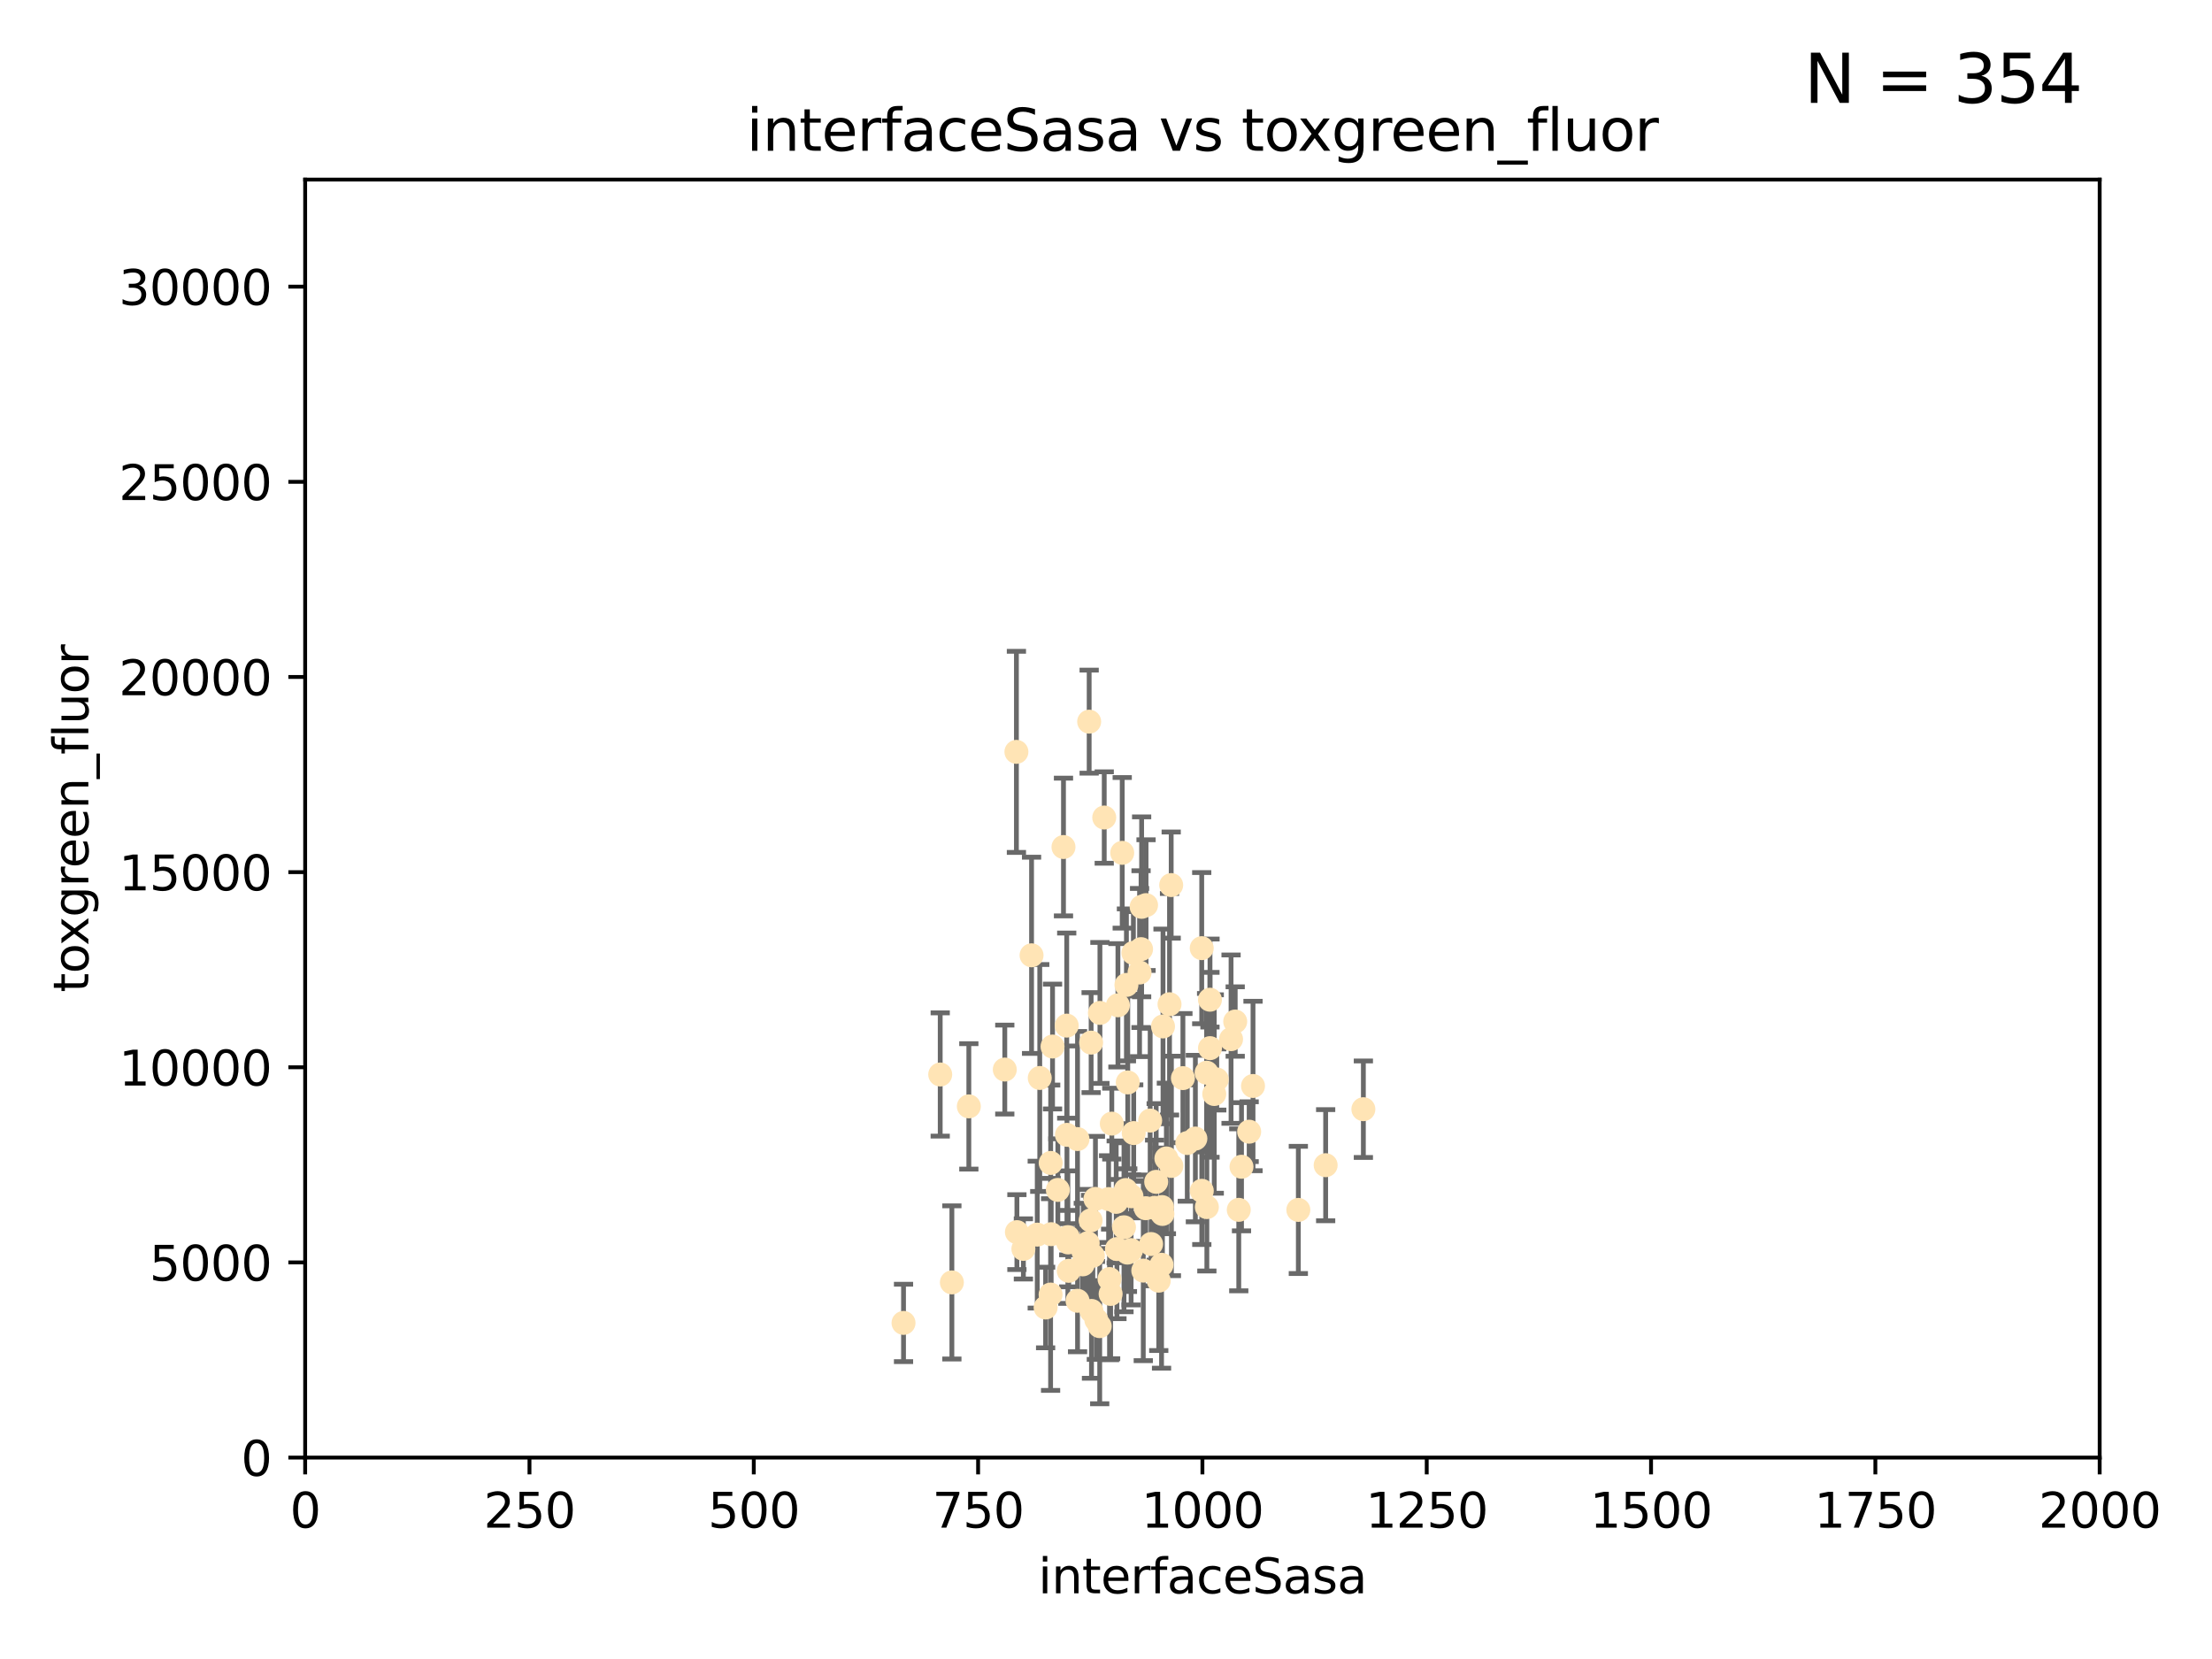 <?xml version="1.0" encoding="utf-8" standalone="no"?>
<!DOCTYPE svg PUBLIC "-//W3C//DTD SVG 1.1//EN"
  "http://www.w3.org/Graphics/SVG/1.1/DTD/svg11.dtd">
<svg xmlns:xlink="http://www.w3.org/1999/xlink" width="460.8pt" height="345.6pt" viewBox="0 0 460.8 345.6" xmlns="http://www.w3.org/2000/svg" version="1.1">
 <defs>
  <style type="text/css">*{stroke-linejoin: round; stroke-linecap: butt}</style>
 </defs>
 <g id="figure_1">
  <g id="patch_1">
   <path d="M 0 345.6 
L 460.8 345.6 
L 460.8 0 
L 0 0 
z
" style="fill: #ffffff"/>
  </g>
  <g id="axes_1">
   <g id="patch_2">
    <path d="M 63.571 303.64 
L 437.4 303.64 
L 437.4 37.411 
L 63.571 37.411 
z
" style="fill: #ffffff"/>
   </g>
   <g id="PathCollection_1">
    <defs>
     <path id="m19b944d1a7" d="M 0 1.118 
C 0.297 1.118 0.581 1 0.791 0.791 
C 1 0.581 1.118 0.297 1.118 0 
C 1.118 -0.297 1 -0.581 0.791 -0.791 
C 0.581 -1 0.297 -1.118 0 -1.118 
C -0.297 -1.118 -0.581 -1 -0.791 -0.791 
C -1 -0.581 -1.118 -0.297 -1.118 0 
C -1.118 0.297 -1 0.581 -0.791 0.791 
C -0.581 1 -0.297 1.118 0 1.118 
z
" style="stroke: #ffe4b5"/>
    </defs>
    <g clip-path="url(#p39690380c3)">
     <use xlink:href="#m19b944d1a7" x="251.357" y="223.464" style="fill: #ffe4b5; stroke: #ffe4b5"/>
     <use xlink:href="#m19b944d1a7" x="230.944" y="249.791" style="fill: #ffe4b5; stroke: #ffe4b5"/>
     <use xlink:href="#m19b944d1a7" x="257.317" y="212.802" style="fill: #ffe4b5; stroke: #ffe4b5"/>
     <use xlink:href="#m19b944d1a7" x="253.473" y="224.873" style="fill: #ffe4b5; stroke: #ffe4b5"/>
     <use xlink:href="#m19b944d1a7" x="284.016" y="231.067" style="fill: #ffe4b5; stroke: #ffe4b5"/>
     <use xlink:href="#m19b944d1a7" x="229.134" y="211.01" style="fill: #ffe4b5; stroke: #ffe4b5"/>
     <use xlink:href="#m19b944d1a7" x="252.951" y="227.903" style="fill: #ffe4b5; stroke: #ffe4b5"/>
     <use xlink:href="#m19b944d1a7" x="221.544" y="176.45" style="fill: #ffe4b5; stroke: #ffe4b5"/>
     <use xlink:href="#m19b944d1a7" x="250.342" y="197.518" style="fill: #ffe4b5; stroke: #ffe4b5"/>
     <use xlink:href="#m19b944d1a7" x="261.026" y="226.23" style="fill: #ffe4b5; stroke: #ffe4b5"/>
     <use xlink:href="#m19b944d1a7" x="252.056" y="208.258" style="fill: #ffe4b5; stroke: #ffe4b5"/>
     <use xlink:href="#m19b944d1a7" x="238.166" y="264.692" style="fill: #ffe4b5; stroke: #ffe4b5"/>
     <use xlink:href="#m19b944d1a7" x="224.473" y="270.979" style="fill: #ffe4b5; stroke: #ffe4b5"/>
     <use xlink:href="#m19b944d1a7" x="258.058" y="252.033" style="fill: #ffe4b5; stroke: #ffe4b5"/>
     <use xlink:href="#m19b944d1a7" x="238.744" y="188.554" style="fill: #ffe4b5; stroke: #ffe4b5"/>
     <use xlink:href="#m19b944d1a7" x="233.779" y="177.661" style="fill: #ffe4b5; stroke: #ffe4b5"/>
     <use xlink:href="#m19b944d1a7" x="250.357" y="248.068" style="fill: #ffe4b5; stroke: #ffe4b5"/>
     <use xlink:href="#m19b944d1a7" x="234.146" y="255.665" style="fill: #ffe4b5; stroke: #ffe4b5"/>
     <use xlink:href="#m19b944d1a7" x="222.456" y="257.718" style="fill: #ffe4b5; stroke: #ffe4b5"/>
     <use xlink:href="#m19b944d1a7" x="242.065" y="251.455" style="fill: #ffe4b5; stroke: #ffe4b5"/>
     <use xlink:href="#m19b944d1a7" x="241.972" y="263.475" style="fill: #ffe4b5; stroke: #ffe4b5"/>
     <use xlink:href="#m19b944d1a7" x="270.467" y="252.047" style="fill: #ffe4b5; stroke: #ffe4b5"/>
     <use xlink:href="#m19b944d1a7" x="243.981" y="184.376" style="fill: #ffe4b5; stroke: #ffe4b5"/>
     <use xlink:href="#m19b944d1a7" x="236.108" y="198.51" style="fill: #ffe4b5; stroke: #ffe4b5"/>
     <use xlink:href="#m19b944d1a7" x="234.932" y="225.488" style="fill: #ffe4b5; stroke: #ffe4b5"/>
     <use xlink:href="#m19b944d1a7" x="240.856" y="246.202" style="fill: #ffe4b5; stroke: #ffe4b5"/>
     <use xlink:href="#m19b944d1a7" x="227.301" y="217.195" style="fill: #ffe4b5; stroke: #ffe4b5"/>
     <use xlink:href="#m19b944d1a7" x="214.893" y="199.008" style="fill: #ffe4b5; stroke: #ffe4b5"/>
     <use xlink:href="#m19b944d1a7" x="251.411" y="251.458" style="fill: #ffe4b5; stroke: #ffe4b5"/>
     <use xlink:href="#m19b944d1a7" x="220.37" y="247.882" style="fill: #ffe4b5; stroke: #ffe4b5"/>
     <use xlink:href="#m19b944d1a7" x="232.527" y="250.374" style="fill: #ffe4b5; stroke: #ffe4b5"/>
     <use xlink:href="#m19b944d1a7" x="219.263" y="218.013" style="fill: #ffe4b5; stroke: #ffe4b5"/>
     <use xlink:href="#m19b944d1a7" x="244.026" y="242.885" style="fill: #ffe4b5; stroke: #ffe4b5"/>
     <use xlink:href="#m19b944d1a7" x="247.332" y="238.115" style="fill: #ffe4b5; stroke: #ffe4b5"/>
     <use xlink:href="#m19b944d1a7" x="242.979" y="241.324" style="fill: #ffe4b5; stroke: #ffe4b5"/>
     <use xlink:href="#m19b944d1a7" x="227.196" y="254.237" style="fill: #ffe4b5; stroke: #ffe4b5"/>
     <use xlink:href="#m19b944d1a7" x="222.639" y="264.738" style="fill: #ffe4b5; stroke: #ffe4b5"/>
     <use xlink:href="#m19b944d1a7" x="260.224" y="235.752" style="fill: #ffe4b5; stroke: #ffe4b5"/>
     <use xlink:href="#m19b944d1a7" x="226.893" y="150.334" style="fill: #ffe4b5; stroke: #ffe4b5"/>
     <use xlink:href="#m19b944d1a7" x="242.278" y="213.825" style="fill: #ffe4b5; stroke: #ffe4b5"/>
     <use xlink:href="#m19b944d1a7" x="234.51" y="247.907" style="fill: #ffe4b5; stroke: #ffe4b5"/>
     <use xlink:href="#m19b944d1a7" x="224.465" y="237.288" style="fill: #ffe4b5; stroke: #ffe4b5"/>
     <use xlink:href="#m19b944d1a7" x="230.033" y="170.305" style="fill: #ffe4b5; stroke: #ffe4b5"/>
     <use xlink:href="#m19b944d1a7" x="216.077" y="257.194" style="fill: #ffe4b5; stroke: #ffe4b5"/>
     <use xlink:href="#m19b944d1a7" x="209.316" y="222.809" style="fill: #ffe4b5; stroke: #ffe4b5"/>
     <use xlink:href="#m19b944d1a7" x="256.452" y="216.473" style="fill: #ffe4b5; stroke: #ffe4b5"/>
     <use xlink:href="#m19b944d1a7" x="229.09" y="276.261" style="fill: #ffe4b5; stroke: #ffe4b5"/>
     <use xlink:href="#m19b944d1a7" x="243.633" y="209.201" style="fill: #ffe4b5; stroke: #ffe4b5"/>
     <use xlink:href="#m19b944d1a7" x="218.858" y="269.678" style="fill: #ffe4b5; stroke: #ffe4b5"/>
     <use xlink:href="#m19b944d1a7" x="218.972" y="257.103" style="fill: #ffe4b5; stroke: #ffe4b5"/>
     <use xlink:href="#m19b944d1a7" x="231.364" y="269.55" style="fill: #ffe4b5; stroke: #ffe4b5"/>
     <use xlink:href="#m19b944d1a7" x="218.877" y="242.263" style="fill: #ffe4b5; stroke: #ffe4b5"/>
     <use xlink:href="#m19b944d1a7" x="258.628" y="243.055" style="fill: #ffe4b5; stroke: #ffe4b5"/>
     <use xlink:href="#m19b944d1a7" x="222.508" y="258.822" style="fill: #ffe4b5; stroke: #ffe4b5"/>
     <use xlink:href="#m19b944d1a7" x="227.662" y="261.588" style="fill: #ffe4b5; stroke: #ffe4b5"/>
     <use xlink:href="#m19b944d1a7" x="231.609" y="234.075" style="fill: #ffe4b5; stroke: #ffe4b5"/>
     <use xlink:href="#m19b944d1a7" x="216.6" y="224.564" style="fill: #ffe4b5; stroke: #ffe4b5"/>
     <use xlink:href="#m19b944d1a7" x="238.682" y="251.692" style="fill: #ffe4b5; stroke: #ffe4b5"/>
     <use xlink:href="#m19b944d1a7" x="198.294" y="267.149" style="fill: #ffe4b5; stroke: #ffe4b5"/>
     <use xlink:href="#m19b944d1a7" x="246.422" y="224.589" style="fill: #ffe4b5; stroke: #ffe4b5"/>
     <use xlink:href="#m19b944d1a7" x="235.632" y="260.418" style="fill: #ffe4b5; stroke: #ffe4b5"/>
     <use xlink:href="#m19b944d1a7" x="252.065" y="218.347" style="fill: #ffe4b5; stroke: #ffe4b5"/>
     <use xlink:href="#m19b944d1a7" x="213.191" y="260.168" style="fill: #ffe4b5; stroke: #ffe4b5"/>
     <use xlink:href="#m19b944d1a7" x="217.82" y="272.377" style="fill: #ffe4b5; stroke: #ffe4b5"/>
     <use xlink:href="#m19b944d1a7" x="234.865" y="260.939" style="fill: #ffe4b5; stroke: #ffe4b5"/>
     <use xlink:href="#m19b944d1a7" x="237.822" y="188.907" style="fill: #ffe4b5; stroke: #ffe4b5"/>
     <use xlink:href="#m19b944d1a7" x="276.158" y="242.731" style="fill: #ffe4b5; stroke: #ffe4b5"/>
     <use xlink:href="#m19b944d1a7" x="232.678" y="260.2" style="fill: #ffe4b5; stroke: #ffe4b5"/>
     <use xlink:href="#m19b944d1a7" x="234.656" y="205.175" style="fill: #ffe4b5; stroke: #ffe4b5"/>
     <use xlink:href="#m19b944d1a7" x="226.589" y="258.979" style="fill: #ffe4b5; stroke: #ffe4b5"/>
     <use xlink:href="#m19b944d1a7" x="225.557" y="263.39" style="fill: #ffe4b5; stroke: #ffe4b5"/>
     <use xlink:href="#m19b944d1a7" x="195.864" y="223.836" style="fill: #ffe4b5; stroke: #ffe4b5"/>
     <use xlink:href="#m19b944d1a7" x="241.39" y="266.787" style="fill: #ffe4b5; stroke: #ffe4b5"/>
     <use xlink:href="#m19b944d1a7" x="249.02" y="237.179" style="fill: #ffe4b5; stroke: #ffe4b5"/>
     <use xlink:href="#m19b944d1a7" x="225.673" y="260.652" style="fill: #ffe4b5; stroke: #ffe4b5"/>
     <use xlink:href="#m19b944d1a7" x="222.217" y="213.654" style="fill: #ffe4b5; stroke: #ffe4b5"/>
     <use xlink:href="#m19b944d1a7" x="211.839" y="256.674" style="fill: #ffe4b5; stroke: #ffe4b5"/>
     <use xlink:href="#m19b944d1a7" x="240.525" y="251.615" style="fill: #ffe4b5; stroke: #ffe4b5"/>
     <use xlink:href="#m19b944d1a7" x="232.884" y="209.421" style="fill: #ffe4b5; stroke: #ffe4b5"/>
     <use xlink:href="#m19b944d1a7" x="211.738" y="156.625" style="fill: #ffe4b5; stroke: #ffe4b5"/>
     <use xlink:href="#m19b944d1a7" x="242.155" y="252.889" style="fill: #ffe4b5; stroke: #ffe4b5"/>
     <use xlink:href="#m19b944d1a7" x="239.789" y="259.156" style="fill: #ffe4b5; stroke: #ffe4b5"/>
     <use xlink:href="#m19b944d1a7" x="228.2" y="249.756" style="fill: #ffe4b5; stroke: #ffe4b5"/>
     <use xlink:href="#m19b944d1a7" x="237.704" y="197.723" style="fill: #ffe4b5; stroke: #ffe4b5"/>
     <use xlink:href="#m19b944d1a7" x="236.172" y="236.039" style="fill: #ffe4b5; stroke: #ffe4b5"/>
     <use xlink:href="#m19b944d1a7" x="188.221" y="275.586" style="fill: #ffe4b5; stroke: #ffe4b5"/>
     <use xlink:href="#m19b944d1a7" x="227.377" y="273.091" style="fill: #ffe4b5; stroke: #ffe4b5"/>
     <use xlink:href="#m19b944d1a7" x="231.136" y="266.448" style="fill: #ffe4b5; stroke: #ffe4b5"/>
     <use xlink:href="#m19b944d1a7" x="235.708" y="249.204" style="fill: #ffe4b5; stroke: #ffe4b5"/>
     <use xlink:href="#m19b944d1a7" x="201.826" y="230.478" style="fill: #ffe4b5; stroke: #ffe4b5"/>
     <use xlink:href="#m19b944d1a7" x="228.389" y="274.972" style="fill: #ffe4b5; stroke: #ffe4b5"/>
     <use xlink:href="#m19b944d1a7" x="237.392" y="202.594" style="fill: #ffe4b5; stroke: #ffe4b5"/>
     <use xlink:href="#m19b944d1a7" x="239.6" y="233.435" style="fill: #ffe4b5; stroke: #ffe4b5"/>
     <use xlink:href="#m19b944d1a7" x="222.265" y="236.407" style="fill: #ffe4b5; stroke: #ffe4b5"/>
    </g>
   </g>
   <g id="matplotlib.axis_1">
    <g id="xtick_1">
     <g id="line2d_1">
      <defs>
       <path id="m96b9667110" d="M 0 0 
L 0 3.5 
" style="stroke: #000000; stroke-width: 0.8"/>
      </defs>
      <g>
       <use xlink:href="#m96b9667110" x="63.571" y="303.64" style="stroke: #000000; stroke-width: 0.8"/>
      </g>
     </g>
     <g id="text_1">
      <!-- 0 -->
      <g transform="translate(60.39 318.238)scale(0.1 -0.1)">
       <defs>
        <path id="DejaVuSans-30" d="M 2034 4250 
Q 1547 4250 1301 3770 
Q 1056 3291 1056 2328 
Q 1056 1369 1301 889 
Q 1547 409 2034 409 
Q 2525 409 2770 889 
Q 3016 1369 3016 2328 
Q 3016 3291 2770 3770 
Q 2525 4250 2034 4250 
z
M 2034 4750 
Q 2819 4750 3233 4129 
Q 3647 3509 3647 2328 
Q 3647 1150 3233 529 
Q 2819 -91 2034 -91 
Q 1250 -91 836 529 
Q 422 1150 422 2328 
Q 422 3509 836 4129 
Q 1250 4750 2034 4750 
z
" transform="scale(0.016)"/>
       </defs>
       <use xlink:href="#DejaVuSans-30"/>
      </g>
     </g>
    </g>
    <g id="xtick_2">
     <g id="line2d_2">
      <g>
       <use xlink:href="#m96b9667110" x="110.3" y="303.64" style="stroke: #000000; stroke-width: 0.8"/>
      </g>
     </g>
     <g id="text_2">
      <!-- 250 -->
      <g transform="translate(100.756 318.238)scale(0.1 -0.1)">
       <defs>
        <path id="DejaVuSans-32" d="M 1228 531 
L 3431 531 
L 3431 0 
L 469 0 
L 469 531 
Q 828 903 1448 1529 
Q 2069 2156 2228 2338 
Q 2531 2678 2651 2914 
Q 2772 3150 2772 3378 
Q 2772 3750 2511 3984 
Q 2250 4219 1831 4219 
Q 1534 4219 1204 4116 
Q 875 4013 500 3803 
L 500 4441 
Q 881 4594 1212 4672 
Q 1544 4750 1819 4750 
Q 2544 4750 2975 4387 
Q 3406 4025 3406 3419 
Q 3406 3131 3298 2873 
Q 3191 2616 2906 2266 
Q 2828 2175 2409 1742 
Q 1991 1309 1228 531 
z
" transform="scale(0.016)"/>
        <path id="DejaVuSans-35" d="M 691 4666 
L 3169 4666 
L 3169 4134 
L 1269 4134 
L 1269 2991 
Q 1406 3038 1543 3061 
Q 1681 3084 1819 3084 
Q 2600 3084 3056 2656 
Q 3513 2228 3513 1497 
Q 3513 744 3044 326 
Q 2575 -91 1722 -91 
Q 1428 -91 1123 -41 
Q 819 9 494 109 
L 494 744 
Q 775 591 1075 516 
Q 1375 441 1709 441 
Q 2250 441 2565 725 
Q 2881 1009 2881 1497 
Q 2881 1984 2565 2268 
Q 2250 2553 1709 2553 
Q 1456 2553 1204 2497 
Q 953 2441 691 2322 
L 691 4666 
z
" transform="scale(0.016)"/>
       </defs>
       <use xlink:href="#DejaVuSans-32"/>
       <use xlink:href="#DejaVuSans-35" x="63.623"/>
       <use xlink:href="#DejaVuSans-30" x="127.246"/>
      </g>
     </g>
    </g>
    <g id="xtick_3">
     <g id="line2d_3">
      <g>
       <use xlink:href="#m96b9667110" x="157.028" y="303.64" style="stroke: #000000; stroke-width: 0.8"/>
      </g>
     </g>
     <g id="text_3">
      <!-- 500 -->
      <g transform="translate(147.485 318.238)scale(0.1 -0.1)">
       <use xlink:href="#DejaVuSans-35"/>
       <use xlink:href="#DejaVuSans-30" x="63.623"/>
       <use xlink:href="#DejaVuSans-30" x="127.246"/>
      </g>
     </g>
    </g>
    <g id="xtick_4">
     <g id="line2d_4">
      <g>
       <use xlink:href="#m96b9667110" x="203.757" y="303.64" style="stroke: #000000; stroke-width: 0.8"/>
      </g>
     </g>
     <g id="text_4">
      <!-- 750 -->
      <g transform="translate(194.213 318.238)scale(0.1 -0.1)">
       <defs>
        <path id="DejaVuSans-37" d="M 525 4666 
L 3525 4666 
L 3525 4397 
L 1831 0 
L 1172 0 
L 2766 4134 
L 525 4134 
L 525 4666 
z
" transform="scale(0.016)"/>
       </defs>
       <use xlink:href="#DejaVuSans-37"/>
       <use xlink:href="#DejaVuSans-35" x="63.623"/>
       <use xlink:href="#DejaVuSans-30" x="127.246"/>
      </g>
     </g>
    </g>
    <g id="xtick_5">
     <g id="line2d_5">
      <g>
       <use xlink:href="#m96b9667110" x="250.486" y="303.64" style="stroke: #000000; stroke-width: 0.8"/>
      </g>
     </g>
     <g id="text_5">
      <!-- 1000 -->
      <g transform="translate(237.761 318.238)scale(0.1 -0.1)">
       <defs>
        <path id="DejaVuSans-31" d="M 794 531 
L 1825 531 
L 1825 4091 
L 703 3866 
L 703 4441 
L 1819 4666 
L 2450 4666 
L 2450 531 
L 3481 531 
L 3481 0 
L 794 0 
L 794 531 
z
" transform="scale(0.016)"/>
       </defs>
       <use xlink:href="#DejaVuSans-31"/>
       <use xlink:href="#DejaVuSans-30" x="63.623"/>
       <use xlink:href="#DejaVuSans-30" x="127.246"/>
       <use xlink:href="#DejaVuSans-30" x="190.869"/>
      </g>
     </g>
    </g>
    <g id="xtick_6">
     <g id="line2d_6">
      <g>
       <use xlink:href="#m96b9667110" x="297.214" y="303.64" style="stroke: #000000; stroke-width: 0.8"/>
      </g>
     </g>
     <g id="text_6">
      <!-- 1250 -->
      <g transform="translate(284.489 318.238)scale(0.1 -0.1)">
       <use xlink:href="#DejaVuSans-31"/>
       <use xlink:href="#DejaVuSans-32" x="63.623"/>
       <use xlink:href="#DejaVuSans-35" x="127.246"/>
       <use xlink:href="#DejaVuSans-30" x="190.869"/>
      </g>
     </g>
    </g>
    <g id="xtick_7">
     <g id="line2d_7">
      <g>
       <use xlink:href="#m96b9667110" x="343.943" y="303.64" style="stroke: #000000; stroke-width: 0.8"/>
      </g>
     </g>
     <g id="text_7">
      <!-- 1500 -->
      <g transform="translate(331.218 318.238)scale(0.1 -0.1)">
       <use xlink:href="#DejaVuSans-31"/>
       <use xlink:href="#DejaVuSans-35" x="63.623"/>
       <use xlink:href="#DejaVuSans-30" x="127.246"/>
       <use xlink:href="#DejaVuSans-30" x="190.869"/>
      </g>
     </g>
    </g>
    <g id="xtick_8">
     <g id="line2d_8">
      <g>
       <use xlink:href="#m96b9667110" x="390.671" y="303.64" style="stroke: #000000; stroke-width: 0.8"/>
      </g>
     </g>
     <g id="text_8">
      <!-- 1750 -->
      <g transform="translate(377.946 318.238)scale(0.1 -0.1)">
       <use xlink:href="#DejaVuSans-31"/>
       <use xlink:href="#DejaVuSans-37" x="63.623"/>
       <use xlink:href="#DejaVuSans-35" x="127.246"/>
       <use xlink:href="#DejaVuSans-30" x="190.869"/>
      </g>
     </g>
    </g>
    <g id="xtick_9">
     <g id="line2d_9">
      <g>
       <use xlink:href="#m96b9667110" x="437.4" y="303.64" style="stroke: #000000; stroke-width: 0.8"/>
      </g>
     </g>
     <g id="text_9">
      <!-- 2000 -->
      <g transform="translate(424.675 318.238)scale(0.1 -0.1)">
       <use xlink:href="#DejaVuSans-32"/>
       <use xlink:href="#DejaVuSans-30" x="63.623"/>
       <use xlink:href="#DejaVuSans-30" x="127.246"/>
       <use xlink:href="#DejaVuSans-30" x="190.869"/>
      </g>
     </g>
    </g>
    <g id="text_10">
     <!-- interfaceSasa -->
     <g transform="translate(216.279 331.917)scale(0.1 -0.1)">
      <defs>
       <path id="DejaVuSans-69" d="M 603 3500 
L 1178 3500 
L 1178 0 
L 603 0 
L 603 3500 
z
M 603 4863 
L 1178 4863 
L 1178 4134 
L 603 4134 
L 603 4863 
z
" transform="scale(0.016)"/>
       <path id="DejaVuSans-6e" d="M 3513 2113 
L 3513 0 
L 2938 0 
L 2938 2094 
Q 2938 2591 2744 2837 
Q 2550 3084 2163 3084 
Q 1697 3084 1428 2787 
Q 1159 2491 1159 1978 
L 1159 0 
L 581 0 
L 581 3500 
L 1159 3500 
L 1159 2956 
Q 1366 3272 1645 3428 
Q 1925 3584 2291 3584 
Q 2894 3584 3203 3211 
Q 3513 2838 3513 2113 
z
" transform="scale(0.016)"/>
       <path id="DejaVuSans-74" d="M 1172 4494 
L 1172 3500 
L 2356 3500 
L 2356 3053 
L 1172 3053 
L 1172 1153 
Q 1172 725 1289 603 
Q 1406 481 1766 481 
L 2356 481 
L 2356 0 
L 1766 0 
Q 1100 0 847 248 
Q 594 497 594 1153 
L 594 3053 
L 172 3053 
L 172 3500 
L 594 3500 
L 594 4494 
L 1172 4494 
z
" transform="scale(0.016)"/>
       <path id="DejaVuSans-65" d="M 3597 1894 
L 3597 1613 
L 953 1613 
Q 991 1019 1311 708 
Q 1631 397 2203 397 
Q 2534 397 2845 478 
Q 3156 559 3463 722 
L 3463 178 
Q 3153 47 2828 -22 
Q 2503 -91 2169 -91 
Q 1331 -91 842 396 
Q 353 884 353 1716 
Q 353 2575 817 3079 
Q 1281 3584 2069 3584 
Q 2775 3584 3186 3129 
Q 3597 2675 3597 1894 
z
M 3022 2063 
Q 3016 2534 2758 2815 
Q 2500 3097 2075 3097 
Q 1594 3097 1305 2825 
Q 1016 2553 972 2059 
L 3022 2063 
z
" transform="scale(0.016)"/>
       <path id="DejaVuSans-72" d="M 2631 2963 
Q 2534 3019 2420 3045 
Q 2306 3072 2169 3072 
Q 1681 3072 1420 2755 
Q 1159 2438 1159 1844 
L 1159 0 
L 581 0 
L 581 3500 
L 1159 3500 
L 1159 2956 
Q 1341 3275 1631 3429 
Q 1922 3584 2338 3584 
Q 2397 3584 2469 3576 
Q 2541 3569 2628 3553 
L 2631 2963 
z
" transform="scale(0.016)"/>
       <path id="DejaVuSans-66" d="M 2375 4863 
L 2375 4384 
L 1825 4384 
Q 1516 4384 1395 4259 
Q 1275 4134 1275 3809 
L 1275 3500 
L 2222 3500 
L 2222 3053 
L 1275 3053 
L 1275 0 
L 697 0 
L 697 3053 
L 147 3053 
L 147 3500 
L 697 3500 
L 697 3744 
Q 697 4328 969 4595 
Q 1241 4863 1831 4863 
L 2375 4863 
z
" transform="scale(0.016)"/>
       <path id="DejaVuSans-61" d="M 2194 1759 
Q 1497 1759 1228 1600 
Q 959 1441 959 1056 
Q 959 750 1161 570 
Q 1363 391 1709 391 
Q 2188 391 2477 730 
Q 2766 1069 2766 1631 
L 2766 1759 
L 2194 1759 
z
M 3341 1997 
L 3341 0 
L 2766 0 
L 2766 531 
Q 2569 213 2275 61 
Q 1981 -91 1556 -91 
Q 1019 -91 701 211 
Q 384 513 384 1019 
Q 384 1609 779 1909 
Q 1175 2209 1959 2209 
L 2766 2209 
L 2766 2266 
Q 2766 2663 2505 2880 
Q 2244 3097 1772 3097 
Q 1472 3097 1187 3025 
Q 903 2953 641 2809 
L 641 3341 
Q 956 3463 1253 3523 
Q 1550 3584 1831 3584 
Q 2591 3584 2966 3190 
Q 3341 2797 3341 1997 
z
" transform="scale(0.016)"/>
       <path id="DejaVuSans-63" d="M 3122 3366 
L 3122 2828 
Q 2878 2963 2633 3030 
Q 2388 3097 2138 3097 
Q 1578 3097 1268 2742 
Q 959 2388 959 1747 
Q 959 1106 1268 751 
Q 1578 397 2138 397 
Q 2388 397 2633 464 
Q 2878 531 3122 666 
L 3122 134 
Q 2881 22 2623 -34 
Q 2366 -91 2075 -91 
Q 1284 -91 818 406 
Q 353 903 353 1747 
Q 353 2603 823 3093 
Q 1294 3584 2113 3584 
Q 2378 3584 2631 3529 
Q 2884 3475 3122 3366 
z
" transform="scale(0.016)"/>
       <path id="DejaVuSans-53" d="M 3425 4513 
L 3425 3897 
Q 3066 4069 2747 4153 
Q 2428 4238 2131 4238 
Q 1616 4238 1336 4038 
Q 1056 3838 1056 3469 
Q 1056 3159 1242 3001 
Q 1428 2844 1947 2747 
L 2328 2669 
Q 3034 2534 3370 2195 
Q 3706 1856 3706 1288 
Q 3706 609 3251 259 
Q 2797 -91 1919 -91 
Q 1588 -91 1214 -16 
Q 841 59 441 206 
L 441 856 
Q 825 641 1194 531 
Q 1563 422 1919 422 
Q 2459 422 2753 634 
Q 3047 847 3047 1241 
Q 3047 1584 2836 1778 
Q 2625 1972 2144 2069 
L 1759 2144 
Q 1053 2284 737 2584 
Q 422 2884 422 3419 
Q 422 4038 858 4394 
Q 1294 4750 2059 4750 
Q 2388 4750 2728 4690 
Q 3069 4631 3425 4513 
z
" transform="scale(0.016)"/>
       <path id="DejaVuSans-73" d="M 2834 3397 
L 2834 2853 
Q 2591 2978 2328 3040 
Q 2066 3103 1784 3103 
Q 1356 3103 1142 2972 
Q 928 2841 928 2578 
Q 928 2378 1081 2264 
Q 1234 2150 1697 2047 
L 1894 2003 
Q 2506 1872 2764 1633 
Q 3022 1394 3022 966 
Q 3022 478 2636 193 
Q 2250 -91 1575 -91 
Q 1294 -91 989 -36 
Q 684 19 347 128 
L 347 722 
Q 666 556 975 473 
Q 1284 391 1588 391 
Q 1994 391 2212 530 
Q 2431 669 2431 922 
Q 2431 1156 2273 1281 
Q 2116 1406 1581 1522 
L 1381 1569 
Q 847 1681 609 1914 
Q 372 2147 372 2553 
Q 372 3047 722 3315 
Q 1072 3584 1716 3584 
Q 2034 3584 2315 3537 
Q 2597 3491 2834 3397 
z
" transform="scale(0.016)"/>
      </defs>
      <use xlink:href="#DejaVuSans-69"/>
      <use xlink:href="#DejaVuSans-6e" x="27.783"/>
      <use xlink:href="#DejaVuSans-74" x="91.162"/>
      <use xlink:href="#DejaVuSans-65" x="130.371"/>
      <use xlink:href="#DejaVuSans-72" x="191.895"/>
      <use xlink:href="#DejaVuSans-66" x="233.008"/>
      <use xlink:href="#DejaVuSans-61" x="268.213"/>
      <use xlink:href="#DejaVuSans-63" x="329.492"/>
      <use xlink:href="#DejaVuSans-65" x="384.473"/>
      <use xlink:href="#DejaVuSans-53" x="445.996"/>
      <use xlink:href="#DejaVuSans-61" x="509.473"/>
      <use xlink:href="#DejaVuSans-73" x="570.752"/>
      <use xlink:href="#DejaVuSans-61" x="622.852"/>
     </g>
    </g>
   </g>
   <g id="matplotlib.axis_2">
    <g id="ytick_1">
     <g id="line2d_10">
      <defs>
       <path id="m5063e335f7" d="M 0 0 
L -3.5 0 
" style="stroke: #000000; stroke-width: 0.8"/>
      </defs>
      <g>
       <use xlink:href="#m5063e335f7" x="63.571" y="303.64" style="stroke: #000000; stroke-width: 0.8"/>
      </g>
     </g>
     <g id="text_11">
      <!-- 0 -->
      <g transform="translate(50.209 307.439)scale(0.1 -0.1)">
       <use xlink:href="#DejaVuSans-30"/>
      </g>
     </g>
    </g>
    <g id="ytick_2">
     <g id="line2d_11">
      <g>
       <use xlink:href="#m5063e335f7" x="63.571" y="262.986" style="stroke: #000000; stroke-width: 0.8"/>
      </g>
     </g>
     <g id="text_12">
      <!-- 5000 -->
      <g transform="translate(31.121 266.786)scale(0.1 -0.1)">
       <use xlink:href="#DejaVuSans-35"/>
       <use xlink:href="#DejaVuSans-30" x="63.623"/>
       <use xlink:href="#DejaVuSans-30" x="127.246"/>
       <use xlink:href="#DejaVuSans-30" x="190.869"/>
      </g>
     </g>
    </g>
    <g id="ytick_3">
     <g id="line2d_12">
      <g>
       <use xlink:href="#m5063e335f7" x="63.571" y="222.333" style="stroke: #000000; stroke-width: 0.8"/>
      </g>
     </g>
     <g id="text_13">
      <!-- 10000 -->
      <g transform="translate(24.759 226.132)scale(0.1 -0.1)">
       <use xlink:href="#DejaVuSans-31"/>
       <use xlink:href="#DejaVuSans-30" x="63.623"/>
       <use xlink:href="#DejaVuSans-30" x="127.246"/>
       <use xlink:href="#DejaVuSans-30" x="190.869"/>
       <use xlink:href="#DejaVuSans-30" x="254.492"/>
      </g>
     </g>
    </g>
    <g id="ytick_4">
     <g id="line2d_13">
      <g>
       <use xlink:href="#m5063e335f7" x="63.571" y="181.679" style="stroke: #000000; stroke-width: 0.8"/>
      </g>
     </g>
     <g id="text_14">
      <!-- 15000 -->
      <g transform="translate(24.759 185.478)scale(0.1 -0.1)">
       <use xlink:href="#DejaVuSans-31"/>
       <use xlink:href="#DejaVuSans-35" x="63.623"/>
       <use xlink:href="#DejaVuSans-30" x="127.246"/>
       <use xlink:href="#DejaVuSans-30" x="190.869"/>
       <use xlink:href="#DejaVuSans-30" x="254.492"/>
      </g>
     </g>
    </g>
    <g id="ytick_5">
     <g id="line2d_14">
      <g>
       <use xlink:href="#m5063e335f7" x="63.571" y="141.026" style="stroke: #000000; stroke-width: 0.8"/>
      </g>
     </g>
     <g id="text_15">
      <!-- 20000 -->
      <g transform="translate(24.759 144.825)scale(0.1 -0.1)">
       <use xlink:href="#DejaVuSans-32"/>
       <use xlink:href="#DejaVuSans-30" x="63.623"/>
       <use xlink:href="#DejaVuSans-30" x="127.246"/>
       <use xlink:href="#DejaVuSans-30" x="190.869"/>
       <use xlink:href="#DejaVuSans-30" x="254.492"/>
      </g>
     </g>
    </g>
    <g id="ytick_6">
     <g id="line2d_15">
      <g>
       <use xlink:href="#m5063e335f7" x="63.571" y="100.372" style="stroke: #000000; stroke-width: 0.8"/>
      </g>
     </g>
     <g id="text_16">
      <!-- 25000 -->
      <g transform="translate(24.759 104.171)scale(0.1 -0.1)">
       <use xlink:href="#DejaVuSans-32"/>
       <use xlink:href="#DejaVuSans-35" x="63.623"/>
       <use xlink:href="#DejaVuSans-30" x="127.246"/>
       <use xlink:href="#DejaVuSans-30" x="190.869"/>
       <use xlink:href="#DejaVuSans-30" x="254.492"/>
      </g>
     </g>
    </g>
    <g id="ytick_7">
     <g id="line2d_16">
      <g>
       <use xlink:href="#m5063e335f7" x="63.571" y="59.718" style="stroke: #000000; stroke-width: 0.8"/>
      </g>
     </g>
     <g id="text_17">
      <!-- 30000 -->
      <g transform="translate(24.759 63.518)scale(0.1 -0.1)">
       <defs>
        <path id="DejaVuSans-33" d="M 2597 2516 
Q 3050 2419 3304 2112 
Q 3559 1806 3559 1356 
Q 3559 666 3084 287 
Q 2609 -91 1734 -91 
Q 1441 -91 1130 -33 
Q 819 25 488 141 
L 488 750 
Q 750 597 1062 519 
Q 1375 441 1716 441 
Q 2309 441 2620 675 
Q 2931 909 2931 1356 
Q 2931 1769 2642 2001 
Q 2353 2234 1838 2234 
L 1294 2234 
L 1294 2753 
L 1863 2753 
Q 2328 2753 2575 2939 
Q 2822 3125 2822 3475 
Q 2822 3834 2567 4026 
Q 2313 4219 1838 4219 
Q 1578 4219 1281 4162 
Q 984 4106 628 3988 
L 628 4550 
Q 988 4650 1302 4700 
Q 1616 4750 1894 4750 
Q 2613 4750 3031 4423 
Q 3450 4097 3450 3541 
Q 3450 3153 3228 2886 
Q 3006 2619 2597 2516 
z
" transform="scale(0.016)"/>
       </defs>
       <use xlink:href="#DejaVuSans-33"/>
       <use xlink:href="#DejaVuSans-30" x="63.623"/>
       <use xlink:href="#DejaVuSans-30" x="127.246"/>
       <use xlink:href="#DejaVuSans-30" x="190.869"/>
       <use xlink:href="#DejaVuSans-30" x="254.492"/>
      </g>
     </g>
    </g>
    <g id="text_18">
     <!-- toxgreen_fluor -->
     <g transform="translate(18.401 206.72)rotate(-90)scale(0.1 -0.1)">
      <defs>
       <path id="DejaVuSans-6f" d="M 1959 3097 
Q 1497 3097 1228 2736 
Q 959 2375 959 1747 
Q 959 1119 1226 758 
Q 1494 397 1959 397 
Q 2419 397 2687 759 
Q 2956 1122 2956 1747 
Q 2956 2369 2687 2733 
Q 2419 3097 1959 3097 
z
M 1959 3584 
Q 2709 3584 3137 3096 
Q 3566 2609 3566 1747 
Q 3566 888 3137 398 
Q 2709 -91 1959 -91 
Q 1206 -91 779 398 
Q 353 888 353 1747 
Q 353 2609 779 3096 
Q 1206 3584 1959 3584 
z
" transform="scale(0.016)"/>
       <path id="DejaVuSans-78" d="M 3513 3500 
L 2247 1797 
L 3578 0 
L 2900 0 
L 1881 1375 
L 863 0 
L 184 0 
L 1544 1831 
L 300 3500 
L 978 3500 
L 1906 2253 
L 2834 3500 
L 3513 3500 
z
" transform="scale(0.016)"/>
       <path id="DejaVuSans-67" d="M 2906 1791 
Q 2906 2416 2648 2759 
Q 2391 3103 1925 3103 
Q 1463 3103 1205 2759 
Q 947 2416 947 1791 
Q 947 1169 1205 825 
Q 1463 481 1925 481 
Q 2391 481 2648 825 
Q 2906 1169 2906 1791 
z
M 3481 434 
Q 3481 -459 3084 -895 
Q 2688 -1331 1869 -1331 
Q 1566 -1331 1297 -1286 
Q 1028 -1241 775 -1147 
L 775 -588 
Q 1028 -725 1275 -790 
Q 1522 -856 1778 -856 
Q 2344 -856 2625 -561 
Q 2906 -266 2906 331 
L 2906 616 
Q 2728 306 2450 153 
Q 2172 0 1784 0 
Q 1141 0 747 490 
Q 353 981 353 1791 
Q 353 2603 747 3093 
Q 1141 3584 1784 3584 
Q 2172 3584 2450 3431 
Q 2728 3278 2906 2969 
L 2906 3500 
L 3481 3500 
L 3481 434 
z
" transform="scale(0.016)"/>
       <path id="DejaVuSans-5f" d="M 3263 -1063 
L 3263 -1509 
L -63 -1509 
L -63 -1063 
L 3263 -1063 
z
" transform="scale(0.016)"/>
       <path id="DejaVuSans-6c" d="M 603 4863 
L 1178 4863 
L 1178 0 
L 603 0 
L 603 4863 
z
" transform="scale(0.016)"/>
       <path id="DejaVuSans-75" d="M 544 1381 
L 544 3500 
L 1119 3500 
L 1119 1403 
Q 1119 906 1312 657 
Q 1506 409 1894 409 
Q 2359 409 2629 706 
Q 2900 1003 2900 1516 
L 2900 3500 
L 3475 3500 
L 3475 0 
L 2900 0 
L 2900 538 
Q 2691 219 2414 64 
Q 2138 -91 1772 -91 
Q 1169 -91 856 284 
Q 544 659 544 1381 
z
M 1991 3584 
L 1991 3584 
z
" transform="scale(0.016)"/>
      </defs>
      <use xlink:href="#DejaVuSans-74"/>
      <use xlink:href="#DejaVuSans-6f" x="39.209"/>
      <use xlink:href="#DejaVuSans-78" x="97.266"/>
      <use xlink:href="#DejaVuSans-67" x="156.445"/>
      <use xlink:href="#DejaVuSans-72" x="219.922"/>
      <use xlink:href="#DejaVuSans-65" x="258.785"/>
      <use xlink:href="#DejaVuSans-65" x="320.309"/>
      <use xlink:href="#DejaVuSans-6e" x="381.832"/>
      <use xlink:href="#DejaVuSans-5f" x="445.211"/>
      <use xlink:href="#DejaVuSans-66" x="495.211"/>
      <use xlink:href="#DejaVuSans-6c" x="530.416"/>
      <use xlink:href="#DejaVuSans-75" x="558.199"/>
      <use xlink:href="#DejaVuSans-6f" x="621.578"/>
      <use xlink:href="#DejaVuSans-72" x="682.76"/>
     </g>
    </g>
   </g>
   <g id="LineCollection_1">
    <path d="M 251.357 239.967 
L 251.357 206.961 
" clip-path="url(#p39690380c3)" style="fill: none; stroke: #696969"/>
    <path d="M 230.944 258.832 
L 230.944 240.751 
" clip-path="url(#p39690380c3)" style="fill: none; stroke: #696969"/>
    <path d="M 257.317 220.032 
L 257.317 205.573 
" clip-path="url(#p39690380c3)" style="fill: none; stroke: #696969"/>
    <path d="M 253.473 231.243 
L 253.473 218.504 
" clip-path="url(#p39690380c3)" style="fill: none; stroke: #696969"/>
    <path d="M 284.016 241.119 
L 284.016 221.015 
" clip-path="url(#p39690380c3)" style="fill: none; stroke: #696969"/>
    <path d="M 229.134 225.69 
L 229.134 196.329 
" clip-path="url(#p39690380c3)" style="fill: none; stroke: #696969"/>
    <path d="M 252.951 248.569 
L 252.951 207.238 
" clip-path="url(#p39690380c3)" style="fill: none; stroke: #696969"/>
    <path d="M 221.544 190.796 
L 221.544 162.103 
" clip-path="url(#p39690380c3)" style="fill: none; stroke: #696969"/>
    <path d="M 250.342 213.263 
L 250.342 181.773 
" clip-path="url(#p39690380c3)" style="fill: none; stroke: #696969"/>
    <path d="M 261.026 243.88 
L 261.026 208.581 
" clip-path="url(#p39690380c3)" style="fill: none; stroke: #696969"/>
    <path d="M 252.056 213.953 
L 252.056 202.562 
" clip-path="url(#p39690380c3)" style="fill: none; stroke: #696969"/>
    <path d="M 238.166 283.445 
L 238.166 245.938 
" clip-path="url(#p39690380c3)" style="fill: none; stroke: #696969"/>
    <path d="M 224.473 281.591 
L 224.473 260.367 
" clip-path="url(#p39690380c3)" style="fill: none; stroke: #696969"/>
    <path d="M 258.058 268.9 
L 258.058 235.166 
" clip-path="url(#p39690380c3)" style="fill: none; stroke: #696969"/>
    <path d="M 238.744 202.169 
L 238.744 174.94 
" clip-path="url(#p39690380c3)" style="fill: none; stroke: #696969"/>
    <path d="M 233.779 193.349 
L 233.779 161.973 
" clip-path="url(#p39690380c3)" style="fill: none; stroke: #696969"/>
    <path d="M 250.357 259.254 
L 250.357 236.882 
" clip-path="url(#p39690380c3)" style="fill: none; stroke: #696969"/>
    <path d="M 234.146 273.27 
L 234.146 238.061 
" clip-path="url(#p39690380c3)" style="fill: none; stroke: #696969"/>
    <path d="M 222.456 271.52 
L 222.456 243.915 
" clip-path="url(#p39690380c3)" style="fill: none; stroke: #696969"/>
    <path d="M 242.065 263.752 
L 242.065 239.159 
" clip-path="url(#p39690380c3)" style="fill: none; stroke: #696969"/>
    <path d="M 241.972 285.018 
L 241.972 241.932 
" clip-path="url(#p39690380c3)" style="fill: none; stroke: #696969"/>
    <path d="M 270.467 265.298 
L 270.467 238.796 
" clip-path="url(#p39690380c3)" style="fill: none; stroke: #696969"/>
    <path d="M 243.981 195.428 
L 243.981 173.323 
" clip-path="url(#p39690380c3)" style="fill: none; stroke: #696969"/>
    <path d="M 236.108 207.112 
L 236.108 189.909 
" clip-path="url(#p39690380c3)" style="fill: none; stroke: #696969"/>
    <path d="M 234.932 243.487 
L 234.932 207.489 
" clip-path="url(#p39690380c3)" style="fill: none; stroke: #696969"/>
    <path d="M 240.856 262.505 
L 240.856 229.899 
" clip-path="url(#p39690380c3)" style="fill: none; stroke: #696969"/>
    <path d="M 227.301 227.605 
L 227.301 206.784 
" clip-path="url(#p39690380c3)" style="fill: none; stroke: #696969"/>
    <path d="M 214.893 219.445 
L 214.893 178.571 
" clip-path="url(#p39690380c3)" style="fill: none; stroke: #696969"/>
    <path d="M 251.411 264.768 
L 251.411 238.148 
" clip-path="url(#p39690380c3)" style="fill: none; stroke: #696969"/>
    <path d="M 220.37 258.528 
L 220.37 237.236 
" clip-path="url(#p39690380c3)" style="fill: none; stroke: #696969"/>
    <path d="M 232.527 263.068 
L 232.527 237.68 
" clip-path="url(#p39690380c3)" style="fill: none; stroke: #696969"/>
    <path d="M 219.263 231.015 
L 219.263 205.011 
" clip-path="url(#p39690380c3)" style="fill: none; stroke: #696969"/>
    <path d="M 244.026 265.745 
L 244.026 220.025 
" clip-path="url(#p39690380c3)" style="fill: none; stroke: #696969"/>
    <path d="M 247.332 250.233 
L 247.332 225.998 
" clip-path="url(#p39690380c3)" style="fill: none; stroke: #696969"/>
    <path d="M 242.979 257.002 
L 242.979 225.646 
" clip-path="url(#p39690380c3)" style="fill: none; stroke: #696969"/>
    <path d="M 227.196 259.47 
L 227.196 249.004 
" clip-path="url(#p39690380c3)" style="fill: none; stroke: #696969"/>
    <path d="M 222.639 268.067 
L 222.639 261.409 
" clip-path="url(#p39690380c3)" style="fill: none; stroke: #696969"/>
    <path d="M 260.224 241.982 
L 260.224 229.521 
" clip-path="url(#p39690380c3)" style="fill: none; stroke: #696969"/>
    <path d="M 226.893 161.068 
L 226.893 139.6 
" clip-path="url(#p39690380c3)" style="fill: none; stroke: #696969"/>
    <path d="M 242.278 234.106 
L 242.278 193.545 
" clip-path="url(#p39690380c3)" style="fill: none; stroke: #696969"/>
    <path d="M 234.51 261.733 
L 234.51 234.081 
" clip-path="url(#p39690380c3)" style="fill: none; stroke: #696969"/>
    <path d="M 224.465 259.699 
L 224.465 214.876 
" clip-path="url(#p39690380c3)" style="fill: none; stroke: #696969"/>
    <path d="M 230.033 179.827 
L 230.033 160.782 
" clip-path="url(#p39690380c3)" style="fill: none; stroke: #696969"/>
    <path d="M 216.077 272.496 
L 216.077 241.892 
" clip-path="url(#p39690380c3)" style="fill: none; stroke: #696969"/>
    <path d="M 209.316 232.071 
L 209.316 213.548 
" clip-path="url(#p39690380c3)" style="fill: none; stroke: #696969"/>
    <path d="M 256.452 234.008 
L 256.452 198.938 
" clip-path="url(#p39690380c3)" style="fill: none; stroke: #696969"/>
    <path d="M 229.09 292.428 
L 229.09 260.093 
" clip-path="url(#p39690380c3)" style="fill: none; stroke: #696969"/>
    <path d="M 243.633 232.272 
L 243.633 186.13 
" clip-path="url(#p39690380c3)" style="fill: none; stroke: #696969"/>
    <path d="M 218.858 289.643 
L 218.858 249.712 
" clip-path="url(#p39690380c3)" style="fill: none; stroke: #696969"/>
    <path d="M 218.972 268.73 
L 218.972 245.476 
" clip-path="url(#p39690380c3)" style="fill: none; stroke: #696969"/>
    <path d="M 231.364 283.046 
L 231.364 256.054 
" clip-path="url(#p39690380c3)" style="fill: none; stroke: #696969"/>
    <path d="M 218.877 258.487 
L 218.877 226.04 
" clip-path="url(#p39690380c3)" style="fill: none; stroke: #696969"/>
    <path d="M 258.628 256.404 
L 258.628 229.706 
" clip-path="url(#p39690380c3)" style="fill: none; stroke: #696969"/>
    <path d="M 222.508 265.496 
L 222.508 252.148 
" clip-path="url(#p39690380c3)" style="fill: none; stroke: #696969"/>
    <path d="M 227.662 273.762 
L 227.662 249.414 
" clip-path="url(#p39690380c3)" style="fill: none; stroke: #696969"/>
    <path d="M 231.609 241.454 
L 231.609 226.696 
" clip-path="url(#p39690380c3)" style="fill: none; stroke: #696969"/>
    <path d="M 216.6 248.198 
L 216.6 200.931 
" clip-path="url(#p39690380c3)" style="fill: none; stroke: #696969"/>
    <path d="M 238.682 258.613 
L 238.682 244.772 
" clip-path="url(#p39690380c3)" style="fill: none; stroke: #696969"/>
    <path d="M 198.294 283.104 
L 198.294 251.194 
" clip-path="url(#p39690380c3)" style="fill: none; stroke: #696969"/>
    <path d="M 246.422 238.042 
L 246.422 211.137 
" clip-path="url(#p39690380c3)" style="fill: none; stroke: #696969"/>
    <path d="M 235.632 271.844 
L 235.632 248.991 
" clip-path="url(#p39690380c3)" style="fill: none; stroke: #696969"/>
    <path d="M 252.065 241.072 
L 252.065 195.622 
" clip-path="url(#p39690380c3)" style="fill: none; stroke: #696969"/>
    <path d="M 213.191 266.44 
L 213.191 253.897 
" clip-path="url(#p39690380c3)" style="fill: none; stroke: #696969"/>
    <path d="M 217.82 280.771 
L 217.82 263.983 
" clip-path="url(#p39690380c3)" style="fill: none; stroke: #696969"/>
    <path d="M 234.865 269.046 
L 234.865 252.831 
" clip-path="url(#p39690380c3)" style="fill: none; stroke: #696969"/>
    <path d="M 237.822 207.643 
L 237.822 170.171 
" clip-path="url(#p39690380c3)" style="fill: none; stroke: #696969"/>
    <path d="M 276.158 254.304 
L 276.158 231.158 
" clip-path="url(#p39690380c3)" style="fill: none; stroke: #696969"/>
    <path d="M 232.678 274.702 
L 232.678 245.699 
" clip-path="url(#p39690380c3)" style="fill: none; stroke: #696969"/>
    <path d="M 234.656 221.006 
L 234.656 189.343 
" clip-path="url(#p39690380c3)" style="fill: none; stroke: #696969"/>
    <path d="M 226.589 270.187 
L 226.589 247.772 
" clip-path="url(#p39690380c3)" style="fill: none; stroke: #696969"/>
    <path d="M 225.557 270.759 
L 225.557 256.021 
" clip-path="url(#p39690380c3)" style="fill: none; stroke: #696969"/>
    <path d="M 195.864 236.674 
L 195.864 210.999 
" clip-path="url(#p39690380c3)" style="fill: none; stroke: #696969"/>
    <path d="M 241.39 281.343 
L 241.39 252.231 
" clip-path="url(#p39690380c3)" style="fill: none; stroke: #696969"/>
    <path d="M 249.02 254.521 
L 249.02 219.838 
" clip-path="url(#p39690380c3)" style="fill: none; stroke: #696969"/>
    <path d="M 225.673 270.642 
L 225.673 250.662 
" clip-path="url(#p39690380c3)" style="fill: none; stroke: #696969"/>
    <path d="M 222.217 232.935 
L 222.217 194.373 
" clip-path="url(#p39690380c3)" style="fill: none; stroke: #696969"/>
    <path d="M 211.839 264.469 
L 211.839 248.879 
" clip-path="url(#p39690380c3)" style="fill: none; stroke: #696969"/>
    <path d="M 240.525 265.717 
L 240.525 237.512 
" clip-path="url(#p39690380c3)" style="fill: none; stroke: #696969"/>
    <path d="M 232.884 222.268 
L 232.884 196.574 
" clip-path="url(#p39690380c3)" style="fill: none; stroke: #696969"/>
    <path d="M 211.738 177.572 
L 211.738 135.679 
" clip-path="url(#p39690380c3)" style="fill: none; stroke: #696969"/>
    <path d="M 242.155 263.053 
L 242.155 242.725 
" clip-path="url(#p39690380c3)" style="fill: none; stroke: #696969"/>
    <path d="M 239.789 267.862 
L 239.789 250.451 
" clip-path="url(#p39690380c3)" style="fill: none; stroke: #696969"/>
    <path d="M 228.2 262.791 
L 228.2 236.721 
" clip-path="url(#p39690380c3)" style="fill: none; stroke: #696969"/>
    <path d="M 237.704 214.054 
L 237.704 181.392 
" clip-path="url(#p39690380c3)" style="fill: none; stroke: #696969"/>
    <path d="M 236.172 246.086 
L 236.172 225.992 
" clip-path="url(#p39690380c3)" style="fill: none; stroke: #696969"/>
    <path d="M 188.221 283.647 
L 188.221 267.525 
" clip-path="url(#p39690380c3)" style="fill: none; stroke: #696969"/>
    <path d="M 227.377 287.119 
L 227.377 259.063 
" clip-path="url(#p39690380c3)" style="fill: none; stroke: #696969"/>
    <path d="M 231.136 283.259 
L 231.136 249.637 
" clip-path="url(#p39690380c3)" style="fill: none; stroke: #696969"/>
    <path d="M 235.708 253.701 
L 235.708 244.707 
" clip-path="url(#p39690380c3)" style="fill: none; stroke: #696969"/>
    <path d="M 201.826 243.539 
L 201.826 217.416 
" clip-path="url(#p39690380c3)" style="fill: none; stroke: #696969"/>
    <path d="M 228.389 283.18 
L 228.389 266.764 
" clip-path="url(#p39690380c3)" style="fill: none; stroke: #696969"/>
    <path d="M 237.392 220.108 
L 237.392 185.08 
" clip-path="url(#p39690380c3)" style="fill: none; stroke: #696969"/>
    <path d="M 239.6 252.656 
L 239.6 214.213 
" clip-path="url(#p39690380c3)" style="fill: none; stroke: #696969"/>
    <path d="M 222.265 254.916 
L 222.265 217.898 
" clip-path="url(#p39690380c3)" style="fill: none; stroke: #696969"/>
   </g>
   <g id="line2d_17">
    <defs>
     <path id="m8c083ae137" d="M 2 0 
L -2 -0 
" style="stroke: #696969"/>
    </defs>
    <g clip-path="url(#p39690380c3)">
     <use xlink:href="#m8c083ae137" x="251.357" y="239.967" style="fill: #696969; stroke: #696969"/>
     <use xlink:href="#m8c083ae137" x="230.944" y="258.832" style="fill: #696969; stroke: #696969"/>
     <use xlink:href="#m8c083ae137" x="257.317" y="220.032" style="fill: #696969; stroke: #696969"/>
     <use xlink:href="#m8c083ae137" x="253.473" y="231.243" style="fill: #696969; stroke: #696969"/>
     <use xlink:href="#m8c083ae137" x="284.016" y="241.119" style="fill: #696969; stroke: #696969"/>
     <use xlink:href="#m8c083ae137" x="229.134" y="225.69" style="fill: #696969; stroke: #696969"/>
     <use xlink:href="#m8c083ae137" x="252.951" y="248.569" style="fill: #696969; stroke: #696969"/>
     <use xlink:href="#m8c083ae137" x="221.544" y="190.796" style="fill: #696969; stroke: #696969"/>
     <use xlink:href="#m8c083ae137" x="250.342" y="213.263" style="fill: #696969; stroke: #696969"/>
     <use xlink:href="#m8c083ae137" x="261.026" y="243.88" style="fill: #696969; stroke: #696969"/>
     <use xlink:href="#m8c083ae137" x="252.056" y="213.953" style="fill: #696969; stroke: #696969"/>
     <use xlink:href="#m8c083ae137" x="238.166" y="283.445" style="fill: #696969; stroke: #696969"/>
     <use xlink:href="#m8c083ae137" x="224.473" y="281.591" style="fill: #696969; stroke: #696969"/>
     <use xlink:href="#m8c083ae137" x="258.058" y="268.9" style="fill: #696969; stroke: #696969"/>
     <use xlink:href="#m8c083ae137" x="238.744" y="202.169" style="fill: #696969; stroke: #696969"/>
     <use xlink:href="#m8c083ae137" x="233.779" y="193.349" style="fill: #696969; stroke: #696969"/>
     <use xlink:href="#m8c083ae137" x="250.357" y="259.254" style="fill: #696969; stroke: #696969"/>
     <use xlink:href="#m8c083ae137" x="234.146" y="273.27" style="fill: #696969; stroke: #696969"/>
     <use xlink:href="#m8c083ae137" x="222.456" y="271.52" style="fill: #696969; stroke: #696969"/>
     <use xlink:href="#m8c083ae137" x="242.065" y="263.752" style="fill: #696969; stroke: #696969"/>
     <use xlink:href="#m8c083ae137" x="241.972" y="285.018" style="fill: #696969; stroke: #696969"/>
     <use xlink:href="#m8c083ae137" x="270.467" y="265.298" style="fill: #696969; stroke: #696969"/>
     <use xlink:href="#m8c083ae137" x="243.981" y="195.428" style="fill: #696969; stroke: #696969"/>
     <use xlink:href="#m8c083ae137" x="236.108" y="207.112" style="fill: #696969; stroke: #696969"/>
     <use xlink:href="#m8c083ae137" x="234.932" y="243.487" style="fill: #696969; stroke: #696969"/>
     <use xlink:href="#m8c083ae137" x="240.856" y="262.505" style="fill: #696969; stroke: #696969"/>
     <use xlink:href="#m8c083ae137" x="227.301" y="227.605" style="fill: #696969; stroke: #696969"/>
     <use xlink:href="#m8c083ae137" x="214.893" y="219.445" style="fill: #696969; stroke: #696969"/>
     <use xlink:href="#m8c083ae137" x="251.411" y="264.768" style="fill: #696969; stroke: #696969"/>
     <use xlink:href="#m8c083ae137" x="220.37" y="258.528" style="fill: #696969; stroke: #696969"/>
     <use xlink:href="#m8c083ae137" x="232.527" y="263.068" style="fill: #696969; stroke: #696969"/>
     <use xlink:href="#m8c083ae137" x="219.263" y="231.015" style="fill: #696969; stroke: #696969"/>
     <use xlink:href="#m8c083ae137" x="244.026" y="265.745" style="fill: #696969; stroke: #696969"/>
     <use xlink:href="#m8c083ae137" x="247.332" y="250.233" style="fill: #696969; stroke: #696969"/>
     <use xlink:href="#m8c083ae137" x="242.979" y="257.002" style="fill: #696969; stroke: #696969"/>
     <use xlink:href="#m8c083ae137" x="227.196" y="259.47" style="fill: #696969; stroke: #696969"/>
     <use xlink:href="#m8c083ae137" x="222.639" y="268.067" style="fill: #696969; stroke: #696969"/>
     <use xlink:href="#m8c083ae137" x="260.224" y="241.982" style="fill: #696969; stroke: #696969"/>
     <use xlink:href="#m8c083ae137" x="226.893" y="161.068" style="fill: #696969; stroke: #696969"/>
     <use xlink:href="#m8c083ae137" x="242.278" y="234.106" style="fill: #696969; stroke: #696969"/>
     <use xlink:href="#m8c083ae137" x="234.51" y="261.733" style="fill: #696969; stroke: #696969"/>
     <use xlink:href="#m8c083ae137" x="224.465" y="259.699" style="fill: #696969; stroke: #696969"/>
     <use xlink:href="#m8c083ae137" x="230.033" y="179.827" style="fill: #696969; stroke: #696969"/>
     <use xlink:href="#m8c083ae137" x="216.077" y="272.496" style="fill: #696969; stroke: #696969"/>
     <use xlink:href="#m8c083ae137" x="209.316" y="232.071" style="fill: #696969; stroke: #696969"/>
     <use xlink:href="#m8c083ae137" x="256.452" y="234.008" style="fill: #696969; stroke: #696969"/>
     <use xlink:href="#m8c083ae137" x="229.09" y="292.428" style="fill: #696969; stroke: #696969"/>
     <use xlink:href="#m8c083ae137" x="243.633" y="232.272" style="fill: #696969; stroke: #696969"/>
     <use xlink:href="#m8c083ae137" x="218.858" y="289.643" style="fill: #696969; stroke: #696969"/>
     <use xlink:href="#m8c083ae137" x="218.972" y="268.73" style="fill: #696969; stroke: #696969"/>
     <use xlink:href="#m8c083ae137" x="231.364" y="283.046" style="fill: #696969; stroke: #696969"/>
     <use xlink:href="#m8c083ae137" x="218.877" y="258.487" style="fill: #696969; stroke: #696969"/>
     <use xlink:href="#m8c083ae137" x="258.628" y="256.404" style="fill: #696969; stroke: #696969"/>
     <use xlink:href="#m8c083ae137" x="222.508" y="265.496" style="fill: #696969; stroke: #696969"/>
     <use xlink:href="#m8c083ae137" x="227.662" y="273.762" style="fill: #696969; stroke: #696969"/>
     <use xlink:href="#m8c083ae137" x="231.609" y="241.454" style="fill: #696969; stroke: #696969"/>
     <use xlink:href="#m8c083ae137" x="216.6" y="248.198" style="fill: #696969; stroke: #696969"/>
     <use xlink:href="#m8c083ae137" x="238.682" y="258.613" style="fill: #696969; stroke: #696969"/>
     <use xlink:href="#m8c083ae137" x="198.294" y="283.104" style="fill: #696969; stroke: #696969"/>
     <use xlink:href="#m8c083ae137" x="246.422" y="238.042" style="fill: #696969; stroke: #696969"/>
     <use xlink:href="#m8c083ae137" x="235.632" y="271.844" style="fill: #696969; stroke: #696969"/>
     <use xlink:href="#m8c083ae137" x="252.065" y="241.072" style="fill: #696969; stroke: #696969"/>
     <use xlink:href="#m8c083ae137" x="213.191" y="266.44" style="fill: #696969; stroke: #696969"/>
     <use xlink:href="#m8c083ae137" x="217.82" y="280.771" style="fill: #696969; stroke: #696969"/>
     <use xlink:href="#m8c083ae137" x="234.865" y="269.046" style="fill: #696969; stroke: #696969"/>
     <use xlink:href="#m8c083ae137" x="237.822" y="207.643" style="fill: #696969; stroke: #696969"/>
     <use xlink:href="#m8c083ae137" x="276.158" y="254.304" style="fill: #696969; stroke: #696969"/>
     <use xlink:href="#m8c083ae137" x="232.678" y="274.702" style="fill: #696969; stroke: #696969"/>
     <use xlink:href="#m8c083ae137" x="234.656" y="221.006" style="fill: #696969; stroke: #696969"/>
     <use xlink:href="#m8c083ae137" x="226.589" y="270.187" style="fill: #696969; stroke: #696969"/>
     <use xlink:href="#m8c083ae137" x="225.557" y="270.759" style="fill: #696969; stroke: #696969"/>
     <use xlink:href="#m8c083ae137" x="195.864" y="236.674" style="fill: #696969; stroke: #696969"/>
     <use xlink:href="#m8c083ae137" x="241.39" y="281.343" style="fill: #696969; stroke: #696969"/>
     <use xlink:href="#m8c083ae137" x="249.02" y="254.521" style="fill: #696969; stroke: #696969"/>
     <use xlink:href="#m8c083ae137" x="225.673" y="270.642" style="fill: #696969; stroke: #696969"/>
     <use xlink:href="#m8c083ae137" x="222.217" y="232.935" style="fill: #696969; stroke: #696969"/>
     <use xlink:href="#m8c083ae137" x="211.839" y="264.469" style="fill: #696969; stroke: #696969"/>
     <use xlink:href="#m8c083ae137" x="240.525" y="265.717" style="fill: #696969; stroke: #696969"/>
     <use xlink:href="#m8c083ae137" x="232.884" y="222.268" style="fill: #696969; stroke: #696969"/>
     <use xlink:href="#m8c083ae137" x="211.738" y="177.572" style="fill: #696969; stroke: #696969"/>
     <use xlink:href="#m8c083ae137" x="242.155" y="263.053" style="fill: #696969; stroke: #696969"/>
     <use xlink:href="#m8c083ae137" x="239.789" y="267.862" style="fill: #696969; stroke: #696969"/>
     <use xlink:href="#m8c083ae137" x="228.2" y="262.791" style="fill: #696969; stroke: #696969"/>
     <use xlink:href="#m8c083ae137" x="237.704" y="214.054" style="fill: #696969; stroke: #696969"/>
     <use xlink:href="#m8c083ae137" x="236.172" y="246.086" style="fill: #696969; stroke: #696969"/>
     <use xlink:href="#m8c083ae137" x="188.221" y="283.647" style="fill: #696969; stroke: #696969"/>
     <use xlink:href="#m8c083ae137" x="227.377" y="287.119" style="fill: #696969; stroke: #696969"/>
     <use xlink:href="#m8c083ae137" x="231.136" y="283.259" style="fill: #696969; stroke: #696969"/>
     <use xlink:href="#m8c083ae137" x="235.708" y="253.701" style="fill: #696969; stroke: #696969"/>
     <use xlink:href="#m8c083ae137" x="201.826" y="243.539" style="fill: #696969; stroke: #696969"/>
     <use xlink:href="#m8c083ae137" x="228.389" y="283.18" style="fill: #696969; stroke: #696969"/>
     <use xlink:href="#m8c083ae137" x="237.392" y="220.108" style="fill: #696969; stroke: #696969"/>
     <use xlink:href="#m8c083ae137" x="239.6" y="252.656" style="fill: #696969; stroke: #696969"/>
     <use xlink:href="#m8c083ae137" x="222.265" y="254.916" style="fill: #696969; stroke: #696969"/>
    </g>
   </g>
   <g id="line2d_18">
    <g clip-path="url(#p39690380c3)">
     <use xlink:href="#m8c083ae137" x="251.357" y="206.961" style="fill: #696969; stroke: #696969"/>
     <use xlink:href="#m8c083ae137" x="230.944" y="240.751" style="fill: #696969; stroke: #696969"/>
     <use xlink:href="#m8c083ae137" x="257.317" y="205.573" style="fill: #696969; stroke: #696969"/>
     <use xlink:href="#m8c083ae137" x="253.473" y="218.504" style="fill: #696969; stroke: #696969"/>
     <use xlink:href="#m8c083ae137" x="284.016" y="221.015" style="fill: #696969; stroke: #696969"/>
     <use xlink:href="#m8c083ae137" x="229.134" y="196.329" style="fill: #696969; stroke: #696969"/>
     <use xlink:href="#m8c083ae137" x="252.951" y="207.238" style="fill: #696969; stroke: #696969"/>
     <use xlink:href="#m8c083ae137" x="221.544" y="162.103" style="fill: #696969; stroke: #696969"/>
     <use xlink:href="#m8c083ae137" x="250.342" y="181.773" style="fill: #696969; stroke: #696969"/>
     <use xlink:href="#m8c083ae137" x="261.026" y="208.581" style="fill: #696969; stroke: #696969"/>
     <use xlink:href="#m8c083ae137" x="252.056" y="202.562" style="fill: #696969; stroke: #696969"/>
     <use xlink:href="#m8c083ae137" x="238.166" y="245.938" style="fill: #696969; stroke: #696969"/>
     <use xlink:href="#m8c083ae137" x="224.473" y="260.367" style="fill: #696969; stroke: #696969"/>
     <use xlink:href="#m8c083ae137" x="258.058" y="235.166" style="fill: #696969; stroke: #696969"/>
     <use xlink:href="#m8c083ae137" x="238.744" y="174.94" style="fill: #696969; stroke: #696969"/>
     <use xlink:href="#m8c083ae137" x="233.779" y="161.973" style="fill: #696969; stroke: #696969"/>
     <use xlink:href="#m8c083ae137" x="250.357" y="236.882" style="fill: #696969; stroke: #696969"/>
     <use xlink:href="#m8c083ae137" x="234.146" y="238.061" style="fill: #696969; stroke: #696969"/>
     <use xlink:href="#m8c083ae137" x="222.456" y="243.915" style="fill: #696969; stroke: #696969"/>
     <use xlink:href="#m8c083ae137" x="242.065" y="239.159" style="fill: #696969; stroke: #696969"/>
     <use xlink:href="#m8c083ae137" x="241.972" y="241.932" style="fill: #696969; stroke: #696969"/>
     <use xlink:href="#m8c083ae137" x="270.467" y="238.796" style="fill: #696969; stroke: #696969"/>
     <use xlink:href="#m8c083ae137" x="243.981" y="173.323" style="fill: #696969; stroke: #696969"/>
     <use xlink:href="#m8c083ae137" x="236.108" y="189.909" style="fill: #696969; stroke: #696969"/>
     <use xlink:href="#m8c083ae137" x="234.932" y="207.489" style="fill: #696969; stroke: #696969"/>
     <use xlink:href="#m8c083ae137" x="240.856" y="229.899" style="fill: #696969; stroke: #696969"/>
     <use xlink:href="#m8c083ae137" x="227.301" y="206.784" style="fill: #696969; stroke: #696969"/>
     <use xlink:href="#m8c083ae137" x="214.893" y="178.571" style="fill: #696969; stroke: #696969"/>
     <use xlink:href="#m8c083ae137" x="251.411" y="238.148" style="fill: #696969; stroke: #696969"/>
     <use xlink:href="#m8c083ae137" x="220.37" y="237.236" style="fill: #696969; stroke: #696969"/>
     <use xlink:href="#m8c083ae137" x="232.527" y="237.68" style="fill: #696969; stroke: #696969"/>
     <use xlink:href="#m8c083ae137" x="219.263" y="205.011" style="fill: #696969; stroke: #696969"/>
     <use xlink:href="#m8c083ae137" x="244.026" y="220.025" style="fill: #696969; stroke: #696969"/>
     <use xlink:href="#m8c083ae137" x="247.332" y="225.998" style="fill: #696969; stroke: #696969"/>
     <use xlink:href="#m8c083ae137" x="242.979" y="225.646" style="fill: #696969; stroke: #696969"/>
     <use xlink:href="#m8c083ae137" x="227.196" y="249.004" style="fill: #696969; stroke: #696969"/>
     <use xlink:href="#m8c083ae137" x="222.639" y="261.409" style="fill: #696969; stroke: #696969"/>
     <use xlink:href="#m8c083ae137" x="260.224" y="229.521" style="fill: #696969; stroke: #696969"/>
     <use xlink:href="#m8c083ae137" x="226.893" y="139.6" style="fill: #696969; stroke: #696969"/>
     <use xlink:href="#m8c083ae137" x="242.278" y="193.545" style="fill: #696969; stroke: #696969"/>
     <use xlink:href="#m8c083ae137" x="234.51" y="234.081" style="fill: #696969; stroke: #696969"/>
     <use xlink:href="#m8c083ae137" x="224.465" y="214.876" style="fill: #696969; stroke: #696969"/>
     <use xlink:href="#m8c083ae137" x="230.033" y="160.782" style="fill: #696969; stroke: #696969"/>
     <use xlink:href="#m8c083ae137" x="216.077" y="241.892" style="fill: #696969; stroke: #696969"/>
     <use xlink:href="#m8c083ae137" x="209.316" y="213.548" style="fill: #696969; stroke: #696969"/>
     <use xlink:href="#m8c083ae137" x="256.452" y="198.938" style="fill: #696969; stroke: #696969"/>
     <use xlink:href="#m8c083ae137" x="229.09" y="260.093" style="fill: #696969; stroke: #696969"/>
     <use xlink:href="#m8c083ae137" x="243.633" y="186.13" style="fill: #696969; stroke: #696969"/>
     <use xlink:href="#m8c083ae137" x="218.858" y="249.712" style="fill: #696969; stroke: #696969"/>
     <use xlink:href="#m8c083ae137" x="218.972" y="245.476" style="fill: #696969; stroke: #696969"/>
     <use xlink:href="#m8c083ae137" x="231.364" y="256.054" style="fill: #696969; stroke: #696969"/>
     <use xlink:href="#m8c083ae137" x="218.877" y="226.04" style="fill: #696969; stroke: #696969"/>
     <use xlink:href="#m8c083ae137" x="258.628" y="229.706" style="fill: #696969; stroke: #696969"/>
     <use xlink:href="#m8c083ae137" x="222.508" y="252.148" style="fill: #696969; stroke: #696969"/>
     <use xlink:href="#m8c083ae137" x="227.662" y="249.414" style="fill: #696969; stroke: #696969"/>
     <use xlink:href="#m8c083ae137" x="231.609" y="226.696" style="fill: #696969; stroke: #696969"/>
     <use xlink:href="#m8c083ae137" x="216.6" y="200.931" style="fill: #696969; stroke: #696969"/>
     <use xlink:href="#m8c083ae137" x="238.682" y="244.772" style="fill: #696969; stroke: #696969"/>
     <use xlink:href="#m8c083ae137" x="198.294" y="251.194" style="fill: #696969; stroke: #696969"/>
     <use xlink:href="#m8c083ae137" x="246.422" y="211.137" style="fill: #696969; stroke: #696969"/>
     <use xlink:href="#m8c083ae137" x="235.632" y="248.991" style="fill: #696969; stroke: #696969"/>
     <use xlink:href="#m8c083ae137" x="252.065" y="195.622" style="fill: #696969; stroke: #696969"/>
     <use xlink:href="#m8c083ae137" x="213.191" y="253.897" style="fill: #696969; stroke: #696969"/>
     <use xlink:href="#m8c083ae137" x="217.82" y="263.983" style="fill: #696969; stroke: #696969"/>
     <use xlink:href="#m8c083ae137" x="234.865" y="252.831" style="fill: #696969; stroke: #696969"/>
     <use xlink:href="#m8c083ae137" x="237.822" y="170.171" style="fill: #696969; stroke: #696969"/>
     <use xlink:href="#m8c083ae137" x="276.158" y="231.158" style="fill: #696969; stroke: #696969"/>
     <use xlink:href="#m8c083ae137" x="232.678" y="245.699" style="fill: #696969; stroke: #696969"/>
     <use xlink:href="#m8c083ae137" x="234.656" y="189.343" style="fill: #696969; stroke: #696969"/>
     <use xlink:href="#m8c083ae137" x="226.589" y="247.772" style="fill: #696969; stroke: #696969"/>
     <use xlink:href="#m8c083ae137" x="225.557" y="256.021" style="fill: #696969; stroke: #696969"/>
     <use xlink:href="#m8c083ae137" x="195.864" y="210.999" style="fill: #696969; stroke: #696969"/>
     <use xlink:href="#m8c083ae137" x="241.39" y="252.231" style="fill: #696969; stroke: #696969"/>
     <use xlink:href="#m8c083ae137" x="249.02" y="219.838" style="fill: #696969; stroke: #696969"/>
     <use xlink:href="#m8c083ae137" x="225.673" y="250.662" style="fill: #696969; stroke: #696969"/>
     <use xlink:href="#m8c083ae137" x="222.217" y="194.373" style="fill: #696969; stroke: #696969"/>
     <use xlink:href="#m8c083ae137" x="211.839" y="248.879" style="fill: #696969; stroke: #696969"/>
     <use xlink:href="#m8c083ae137" x="240.525" y="237.512" style="fill: #696969; stroke: #696969"/>
     <use xlink:href="#m8c083ae137" x="232.884" y="196.574" style="fill: #696969; stroke: #696969"/>
     <use xlink:href="#m8c083ae137" x="211.738" y="135.679" style="fill: #696969; stroke: #696969"/>
     <use xlink:href="#m8c083ae137" x="242.155" y="242.725" style="fill: #696969; stroke: #696969"/>
     <use xlink:href="#m8c083ae137" x="239.789" y="250.451" style="fill: #696969; stroke: #696969"/>
     <use xlink:href="#m8c083ae137" x="228.2" y="236.721" style="fill: #696969; stroke: #696969"/>
     <use xlink:href="#m8c083ae137" x="237.704" y="181.392" style="fill: #696969; stroke: #696969"/>
     <use xlink:href="#m8c083ae137" x="236.172" y="225.992" style="fill: #696969; stroke: #696969"/>
     <use xlink:href="#m8c083ae137" x="188.221" y="267.525" style="fill: #696969; stroke: #696969"/>
     <use xlink:href="#m8c083ae137" x="227.377" y="259.063" style="fill: #696969; stroke: #696969"/>
     <use xlink:href="#m8c083ae137" x="231.136" y="249.637" style="fill: #696969; stroke: #696969"/>
     <use xlink:href="#m8c083ae137" x="235.708" y="244.707" style="fill: #696969; stroke: #696969"/>
     <use xlink:href="#m8c083ae137" x="201.826" y="217.416" style="fill: #696969; stroke: #696969"/>
     <use xlink:href="#m8c083ae137" x="228.389" y="266.764" style="fill: #696969; stroke: #696969"/>
     <use xlink:href="#m8c083ae137" x="237.392" y="185.08" style="fill: #696969; stroke: #696969"/>
     <use xlink:href="#m8c083ae137" x="239.6" y="214.213" style="fill: #696969; stroke: #696969"/>
     <use xlink:href="#m8c083ae137" x="222.265" y="217.898" style="fill: #696969; stroke: #696969"/>
    </g>
   </g>
   <g id="line2d_19">
    <defs>
     <path id="mee289100d3" d="M 0 2 
C 0.53 2 1.039 1.789 1.414 1.414 
C 1.789 1.039 2 0.53 2 0 
C 2 -0.53 1.789 -1.039 1.414 -1.414 
C 1.039 -1.789 0.53 -2 0 -2 
C -0.53 -2 -1.039 -1.789 -1.414 -1.414 
C -1.789 -1.039 -2 -0.53 -2 0 
C -2 0.53 -1.789 1.039 -1.414 1.414 
C -1.039 1.789 -0.53 2 0 2 
z
" style="stroke: #ffe4b5"/>
    </defs>
    <g clip-path="url(#p39690380c3)">
     <use xlink:href="#mee289100d3" x="251.357" y="223.464" style="fill: #ffe4b5; stroke: #ffe4b5"/>
     <use xlink:href="#mee289100d3" x="230.944" y="249.791" style="fill: #ffe4b5; stroke: #ffe4b5"/>
     <use xlink:href="#mee289100d3" x="257.317" y="212.802" style="fill: #ffe4b5; stroke: #ffe4b5"/>
     <use xlink:href="#mee289100d3" x="253.473" y="224.873" style="fill: #ffe4b5; stroke: #ffe4b5"/>
     <use xlink:href="#mee289100d3" x="284.016" y="231.067" style="fill: #ffe4b5; stroke: #ffe4b5"/>
     <use xlink:href="#mee289100d3" x="229.134" y="211.01" style="fill: #ffe4b5; stroke: #ffe4b5"/>
     <use xlink:href="#mee289100d3" x="252.951" y="227.903" style="fill: #ffe4b5; stroke: #ffe4b5"/>
     <use xlink:href="#mee289100d3" x="221.544" y="176.45" style="fill: #ffe4b5; stroke: #ffe4b5"/>
     <use xlink:href="#mee289100d3" x="250.342" y="197.518" style="fill: #ffe4b5; stroke: #ffe4b5"/>
     <use xlink:href="#mee289100d3" x="261.026" y="226.23" style="fill: #ffe4b5; stroke: #ffe4b5"/>
     <use xlink:href="#mee289100d3" x="252.056" y="208.258" style="fill: #ffe4b5; stroke: #ffe4b5"/>
     <use xlink:href="#mee289100d3" x="238.166" y="264.692" style="fill: #ffe4b5; stroke: #ffe4b5"/>
     <use xlink:href="#mee289100d3" x="224.473" y="270.979" style="fill: #ffe4b5; stroke: #ffe4b5"/>
     <use xlink:href="#mee289100d3" x="258.058" y="252.033" style="fill: #ffe4b5; stroke: #ffe4b5"/>
     <use xlink:href="#mee289100d3" x="238.744" y="188.554" style="fill: #ffe4b5; stroke: #ffe4b5"/>
     <use xlink:href="#mee289100d3" x="233.779" y="177.661" style="fill: #ffe4b5; stroke: #ffe4b5"/>
     <use xlink:href="#mee289100d3" x="250.357" y="248.068" style="fill: #ffe4b5; stroke: #ffe4b5"/>
     <use xlink:href="#mee289100d3" x="234.146" y="255.665" style="fill: #ffe4b5; stroke: #ffe4b5"/>
     <use xlink:href="#mee289100d3" x="222.456" y="257.718" style="fill: #ffe4b5; stroke: #ffe4b5"/>
     <use xlink:href="#mee289100d3" x="242.065" y="251.455" style="fill: #ffe4b5; stroke: #ffe4b5"/>
     <use xlink:href="#mee289100d3" x="241.972" y="263.475" style="fill: #ffe4b5; stroke: #ffe4b5"/>
     <use xlink:href="#mee289100d3" x="270.467" y="252.047" style="fill: #ffe4b5; stroke: #ffe4b5"/>
     <use xlink:href="#mee289100d3" x="243.981" y="184.376" style="fill: #ffe4b5; stroke: #ffe4b5"/>
     <use xlink:href="#mee289100d3" x="236.108" y="198.51" style="fill: #ffe4b5; stroke: #ffe4b5"/>
     <use xlink:href="#mee289100d3" x="234.932" y="225.488" style="fill: #ffe4b5; stroke: #ffe4b5"/>
     <use xlink:href="#mee289100d3" x="240.856" y="246.202" style="fill: #ffe4b5; stroke: #ffe4b5"/>
     <use xlink:href="#mee289100d3" x="227.301" y="217.195" style="fill: #ffe4b5; stroke: #ffe4b5"/>
     <use xlink:href="#mee289100d3" x="214.893" y="199.008" style="fill: #ffe4b5; stroke: #ffe4b5"/>
     <use xlink:href="#mee289100d3" x="251.411" y="251.458" style="fill: #ffe4b5; stroke: #ffe4b5"/>
     <use xlink:href="#mee289100d3" x="220.37" y="247.882" style="fill: #ffe4b5; stroke: #ffe4b5"/>
     <use xlink:href="#mee289100d3" x="232.527" y="250.374" style="fill: #ffe4b5; stroke: #ffe4b5"/>
     <use xlink:href="#mee289100d3" x="219.263" y="218.013" style="fill: #ffe4b5; stroke: #ffe4b5"/>
     <use xlink:href="#mee289100d3" x="244.026" y="242.885" style="fill: #ffe4b5; stroke: #ffe4b5"/>
     <use xlink:href="#mee289100d3" x="247.332" y="238.115" style="fill: #ffe4b5; stroke: #ffe4b5"/>
     <use xlink:href="#mee289100d3" x="242.979" y="241.324" style="fill: #ffe4b5; stroke: #ffe4b5"/>
     <use xlink:href="#mee289100d3" x="227.196" y="254.237" style="fill: #ffe4b5; stroke: #ffe4b5"/>
     <use xlink:href="#mee289100d3" x="222.639" y="264.738" style="fill: #ffe4b5; stroke: #ffe4b5"/>
     <use xlink:href="#mee289100d3" x="260.224" y="235.752" style="fill: #ffe4b5; stroke: #ffe4b5"/>
     <use xlink:href="#mee289100d3" x="226.893" y="150.334" style="fill: #ffe4b5; stroke: #ffe4b5"/>
     <use xlink:href="#mee289100d3" x="242.278" y="213.825" style="fill: #ffe4b5; stroke: #ffe4b5"/>
     <use xlink:href="#mee289100d3" x="234.51" y="247.907" style="fill: #ffe4b5; stroke: #ffe4b5"/>
     <use xlink:href="#mee289100d3" x="224.465" y="237.288" style="fill: #ffe4b5; stroke: #ffe4b5"/>
     <use xlink:href="#mee289100d3" x="230.033" y="170.305" style="fill: #ffe4b5; stroke: #ffe4b5"/>
     <use xlink:href="#mee289100d3" x="216.077" y="257.194" style="fill: #ffe4b5; stroke: #ffe4b5"/>
     <use xlink:href="#mee289100d3" x="209.316" y="222.809" style="fill: #ffe4b5; stroke: #ffe4b5"/>
     <use xlink:href="#mee289100d3" x="256.452" y="216.473" style="fill: #ffe4b5; stroke: #ffe4b5"/>
     <use xlink:href="#mee289100d3" x="229.09" y="276.261" style="fill: #ffe4b5; stroke: #ffe4b5"/>
     <use xlink:href="#mee289100d3" x="243.633" y="209.201" style="fill: #ffe4b5; stroke: #ffe4b5"/>
     <use xlink:href="#mee289100d3" x="218.858" y="269.678" style="fill: #ffe4b5; stroke: #ffe4b5"/>
     <use xlink:href="#mee289100d3" x="218.972" y="257.103" style="fill: #ffe4b5; stroke: #ffe4b5"/>
     <use xlink:href="#mee289100d3" x="231.364" y="269.55" style="fill: #ffe4b5; stroke: #ffe4b5"/>
     <use xlink:href="#mee289100d3" x="218.877" y="242.263" style="fill: #ffe4b5; stroke: #ffe4b5"/>
     <use xlink:href="#mee289100d3" x="258.628" y="243.055" style="fill: #ffe4b5; stroke: #ffe4b5"/>
     <use xlink:href="#mee289100d3" x="222.508" y="258.822" style="fill: #ffe4b5; stroke: #ffe4b5"/>
     <use xlink:href="#mee289100d3" x="227.662" y="261.588" style="fill: #ffe4b5; stroke: #ffe4b5"/>
     <use xlink:href="#mee289100d3" x="231.609" y="234.075" style="fill: #ffe4b5; stroke: #ffe4b5"/>
     <use xlink:href="#mee289100d3" x="216.6" y="224.564" style="fill: #ffe4b5; stroke: #ffe4b5"/>
     <use xlink:href="#mee289100d3" x="238.682" y="251.692" style="fill: #ffe4b5; stroke: #ffe4b5"/>
     <use xlink:href="#mee289100d3" x="198.294" y="267.149" style="fill: #ffe4b5; stroke: #ffe4b5"/>
     <use xlink:href="#mee289100d3" x="246.422" y="224.589" style="fill: #ffe4b5; stroke: #ffe4b5"/>
     <use xlink:href="#mee289100d3" x="235.632" y="260.418" style="fill: #ffe4b5; stroke: #ffe4b5"/>
     <use xlink:href="#mee289100d3" x="252.065" y="218.347" style="fill: #ffe4b5; stroke: #ffe4b5"/>
     <use xlink:href="#mee289100d3" x="213.191" y="260.168" style="fill: #ffe4b5; stroke: #ffe4b5"/>
     <use xlink:href="#mee289100d3" x="217.82" y="272.377" style="fill: #ffe4b5; stroke: #ffe4b5"/>
     <use xlink:href="#mee289100d3" x="234.865" y="260.939" style="fill: #ffe4b5; stroke: #ffe4b5"/>
     <use xlink:href="#mee289100d3" x="237.822" y="188.907" style="fill: #ffe4b5; stroke: #ffe4b5"/>
     <use xlink:href="#mee289100d3" x="276.158" y="242.731" style="fill: #ffe4b5; stroke: #ffe4b5"/>
     <use xlink:href="#mee289100d3" x="232.678" y="260.2" style="fill: #ffe4b5; stroke: #ffe4b5"/>
     <use xlink:href="#mee289100d3" x="234.656" y="205.175" style="fill: #ffe4b5; stroke: #ffe4b5"/>
     <use xlink:href="#mee289100d3" x="226.589" y="258.979" style="fill: #ffe4b5; stroke: #ffe4b5"/>
     <use xlink:href="#mee289100d3" x="225.557" y="263.39" style="fill: #ffe4b5; stroke: #ffe4b5"/>
     <use xlink:href="#mee289100d3" x="195.864" y="223.836" style="fill: #ffe4b5; stroke: #ffe4b5"/>
     <use xlink:href="#mee289100d3" x="241.39" y="266.787" style="fill: #ffe4b5; stroke: #ffe4b5"/>
     <use xlink:href="#mee289100d3" x="249.02" y="237.179" style="fill: #ffe4b5; stroke: #ffe4b5"/>
     <use xlink:href="#mee289100d3" x="225.673" y="260.652" style="fill: #ffe4b5; stroke: #ffe4b5"/>
     <use xlink:href="#mee289100d3" x="222.217" y="213.654" style="fill: #ffe4b5; stroke: #ffe4b5"/>
     <use xlink:href="#mee289100d3" x="211.839" y="256.674" style="fill: #ffe4b5; stroke: #ffe4b5"/>
     <use xlink:href="#mee289100d3" x="240.525" y="251.615" style="fill: #ffe4b5; stroke: #ffe4b5"/>
     <use xlink:href="#mee289100d3" x="232.884" y="209.421" style="fill: #ffe4b5; stroke: #ffe4b5"/>
     <use xlink:href="#mee289100d3" x="211.738" y="156.625" style="fill: #ffe4b5; stroke: #ffe4b5"/>
     <use xlink:href="#mee289100d3" x="242.155" y="252.889" style="fill: #ffe4b5; stroke: #ffe4b5"/>
     <use xlink:href="#mee289100d3" x="239.789" y="259.156" style="fill: #ffe4b5; stroke: #ffe4b5"/>
     <use xlink:href="#mee289100d3" x="228.2" y="249.756" style="fill: #ffe4b5; stroke: #ffe4b5"/>
     <use xlink:href="#mee289100d3" x="237.704" y="197.723" style="fill: #ffe4b5; stroke: #ffe4b5"/>
     <use xlink:href="#mee289100d3" x="236.172" y="236.039" style="fill: #ffe4b5; stroke: #ffe4b5"/>
     <use xlink:href="#mee289100d3" x="188.221" y="275.586" style="fill: #ffe4b5; stroke: #ffe4b5"/>
     <use xlink:href="#mee289100d3" x="227.377" y="273.091" style="fill: #ffe4b5; stroke: #ffe4b5"/>
     <use xlink:href="#mee289100d3" x="231.136" y="266.448" style="fill: #ffe4b5; stroke: #ffe4b5"/>
     <use xlink:href="#mee289100d3" x="235.708" y="249.204" style="fill: #ffe4b5; stroke: #ffe4b5"/>
     <use xlink:href="#mee289100d3" x="201.826" y="230.478" style="fill: #ffe4b5; stroke: #ffe4b5"/>
     <use xlink:href="#mee289100d3" x="228.389" y="274.972" style="fill: #ffe4b5; stroke: #ffe4b5"/>
     <use xlink:href="#mee289100d3" x="237.392" y="202.594" style="fill: #ffe4b5; stroke: #ffe4b5"/>
     <use xlink:href="#mee289100d3" x="239.6" y="233.435" style="fill: #ffe4b5; stroke: #ffe4b5"/>
     <use xlink:href="#mee289100d3" x="222.265" y="236.407" style="fill: #ffe4b5; stroke: #ffe4b5"/>
    </g>
   </g>
   <g id="patch_3">
    <path d="M 63.571 303.64 
L 63.571 37.411 
" style="fill: none; stroke: #000000; stroke-width: 0.8; stroke-linejoin: miter; stroke-linecap: square"/>
   </g>
   <g id="patch_4">
    <path d="M 437.4 303.64 
L 437.4 37.411 
" style="fill: none; stroke: #000000; stroke-width: 0.8; stroke-linejoin: miter; stroke-linecap: square"/>
   </g>
   <g id="patch_5">
    <path d="M 63.571 303.64 
L 437.4 303.64 
" style="fill: none; stroke: #000000; stroke-width: 0.8; stroke-linejoin: miter; stroke-linecap: square"/>
   </g>
   <g id="patch_6">
    <path d="M 63.571 37.411 
L 437.4 37.411 
" style="fill: none; stroke: #000000; stroke-width: 0.8; stroke-linejoin: miter; stroke-linecap: square"/>
   </g>
   <g id="text_19">
    <!-- N = 354 -->
    <g transform="translate(375.835 21.426)scale(0.14 -0.14)">
     <defs>
      <path id="DejaVuSans-4e" d="M 628 4666 
L 1478 4666 
L 3547 763 
L 3547 4666 
L 4159 4666 
L 4159 0 
L 3309 0 
L 1241 3903 
L 1241 0 
L 628 0 
L 628 4666 
z
" transform="scale(0.016)"/>
      <path id="DejaVuSans-20" transform="scale(0.016)"/>
      <path id="DejaVuSans-3d" d="M 678 2906 
L 4684 2906 
L 4684 2381 
L 678 2381 
L 678 2906 
z
M 678 1631 
L 4684 1631 
L 4684 1100 
L 678 1100 
L 678 1631 
z
" transform="scale(0.016)"/>
      <path id="DejaVuSans-34" d="M 2419 4116 
L 825 1625 
L 2419 1625 
L 2419 4116 
z
M 2253 4666 
L 3047 4666 
L 3047 1625 
L 3713 1625 
L 3713 1100 
L 3047 1100 
L 3047 0 
L 2419 0 
L 2419 1100 
L 313 1100 
L 313 1709 
L 2253 4666 
z
" transform="scale(0.016)"/>
     </defs>
     <use xlink:href="#DejaVuSans-4e"/>
     <use xlink:href="#DejaVuSans-20" x="74.805"/>
     <use xlink:href="#DejaVuSans-3d" x="106.592"/>
     <use xlink:href="#DejaVuSans-20" x="190.381"/>
     <use xlink:href="#DejaVuSans-33" x="222.168"/>
     <use xlink:href="#DejaVuSans-35" x="285.791"/>
     <use xlink:href="#DejaVuSans-34" x="349.414"/>
    </g>
   </g>
   <g id="text_20">
    <!-- interfaceSasa vs toxgreen_fluor -->
    <g transform="translate(155.513 31.411)scale(0.12 -0.12)">
     <defs>
      <path id="DejaVuSans-76" d="M 191 3500 
L 800 3500 
L 1894 563 
L 2988 3500 
L 3597 3500 
L 2284 0 
L 1503 0 
L 191 3500 
z
" transform="scale(0.016)"/>
     </defs>
     <use xlink:href="#DejaVuSans-69"/>
     <use xlink:href="#DejaVuSans-6e" x="27.783"/>
     <use xlink:href="#DejaVuSans-74" x="91.162"/>
     <use xlink:href="#DejaVuSans-65" x="130.371"/>
     <use xlink:href="#DejaVuSans-72" x="191.895"/>
     <use xlink:href="#DejaVuSans-66" x="233.008"/>
     <use xlink:href="#DejaVuSans-61" x="268.213"/>
     <use xlink:href="#DejaVuSans-63" x="329.492"/>
     <use xlink:href="#DejaVuSans-65" x="384.473"/>
     <use xlink:href="#DejaVuSans-53" x="445.996"/>
     <use xlink:href="#DejaVuSans-61" x="509.473"/>
     <use xlink:href="#DejaVuSans-73" x="570.752"/>
     <use xlink:href="#DejaVuSans-61" x="622.852"/>
     <use xlink:href="#DejaVuSans-20" x="684.131"/>
     <use xlink:href="#DejaVuSans-76" x="715.918"/>
     <use xlink:href="#DejaVuSans-73" x="775.098"/>
     <use xlink:href="#DejaVuSans-20" x="827.197"/>
     <use xlink:href="#DejaVuSans-74" x="858.984"/>
     <use xlink:href="#DejaVuSans-6f" x="898.193"/>
     <use xlink:href="#DejaVuSans-78" x="956.25"/>
     <use xlink:href="#DejaVuSans-67" x="1015.43"/>
     <use xlink:href="#DejaVuSans-72" x="1078.906"/>
     <use xlink:href="#DejaVuSans-65" x="1117.77"/>
     <use xlink:href="#DejaVuSans-65" x="1179.293"/>
     <use xlink:href="#DejaVuSans-6e" x="1240.816"/>
     <use xlink:href="#DejaVuSans-5f" x="1304.195"/>
     <use xlink:href="#DejaVuSans-66" x="1354.195"/>
     <use xlink:href="#DejaVuSans-6c" x="1389.4"/>
     <use xlink:href="#DejaVuSans-75" x="1417.184"/>
     <use xlink:href="#DejaVuSans-6f" x="1480.562"/>
     <use xlink:href="#DejaVuSans-72" x="1541.744"/>
    </g>
   </g>
  </g>
 </g>
 <defs>
  <clipPath id="p39690380c3">
   <rect x="63.571" y="37.411" width="373.829" height="266.229"/>
  </clipPath>
 </defs>
</svg>
